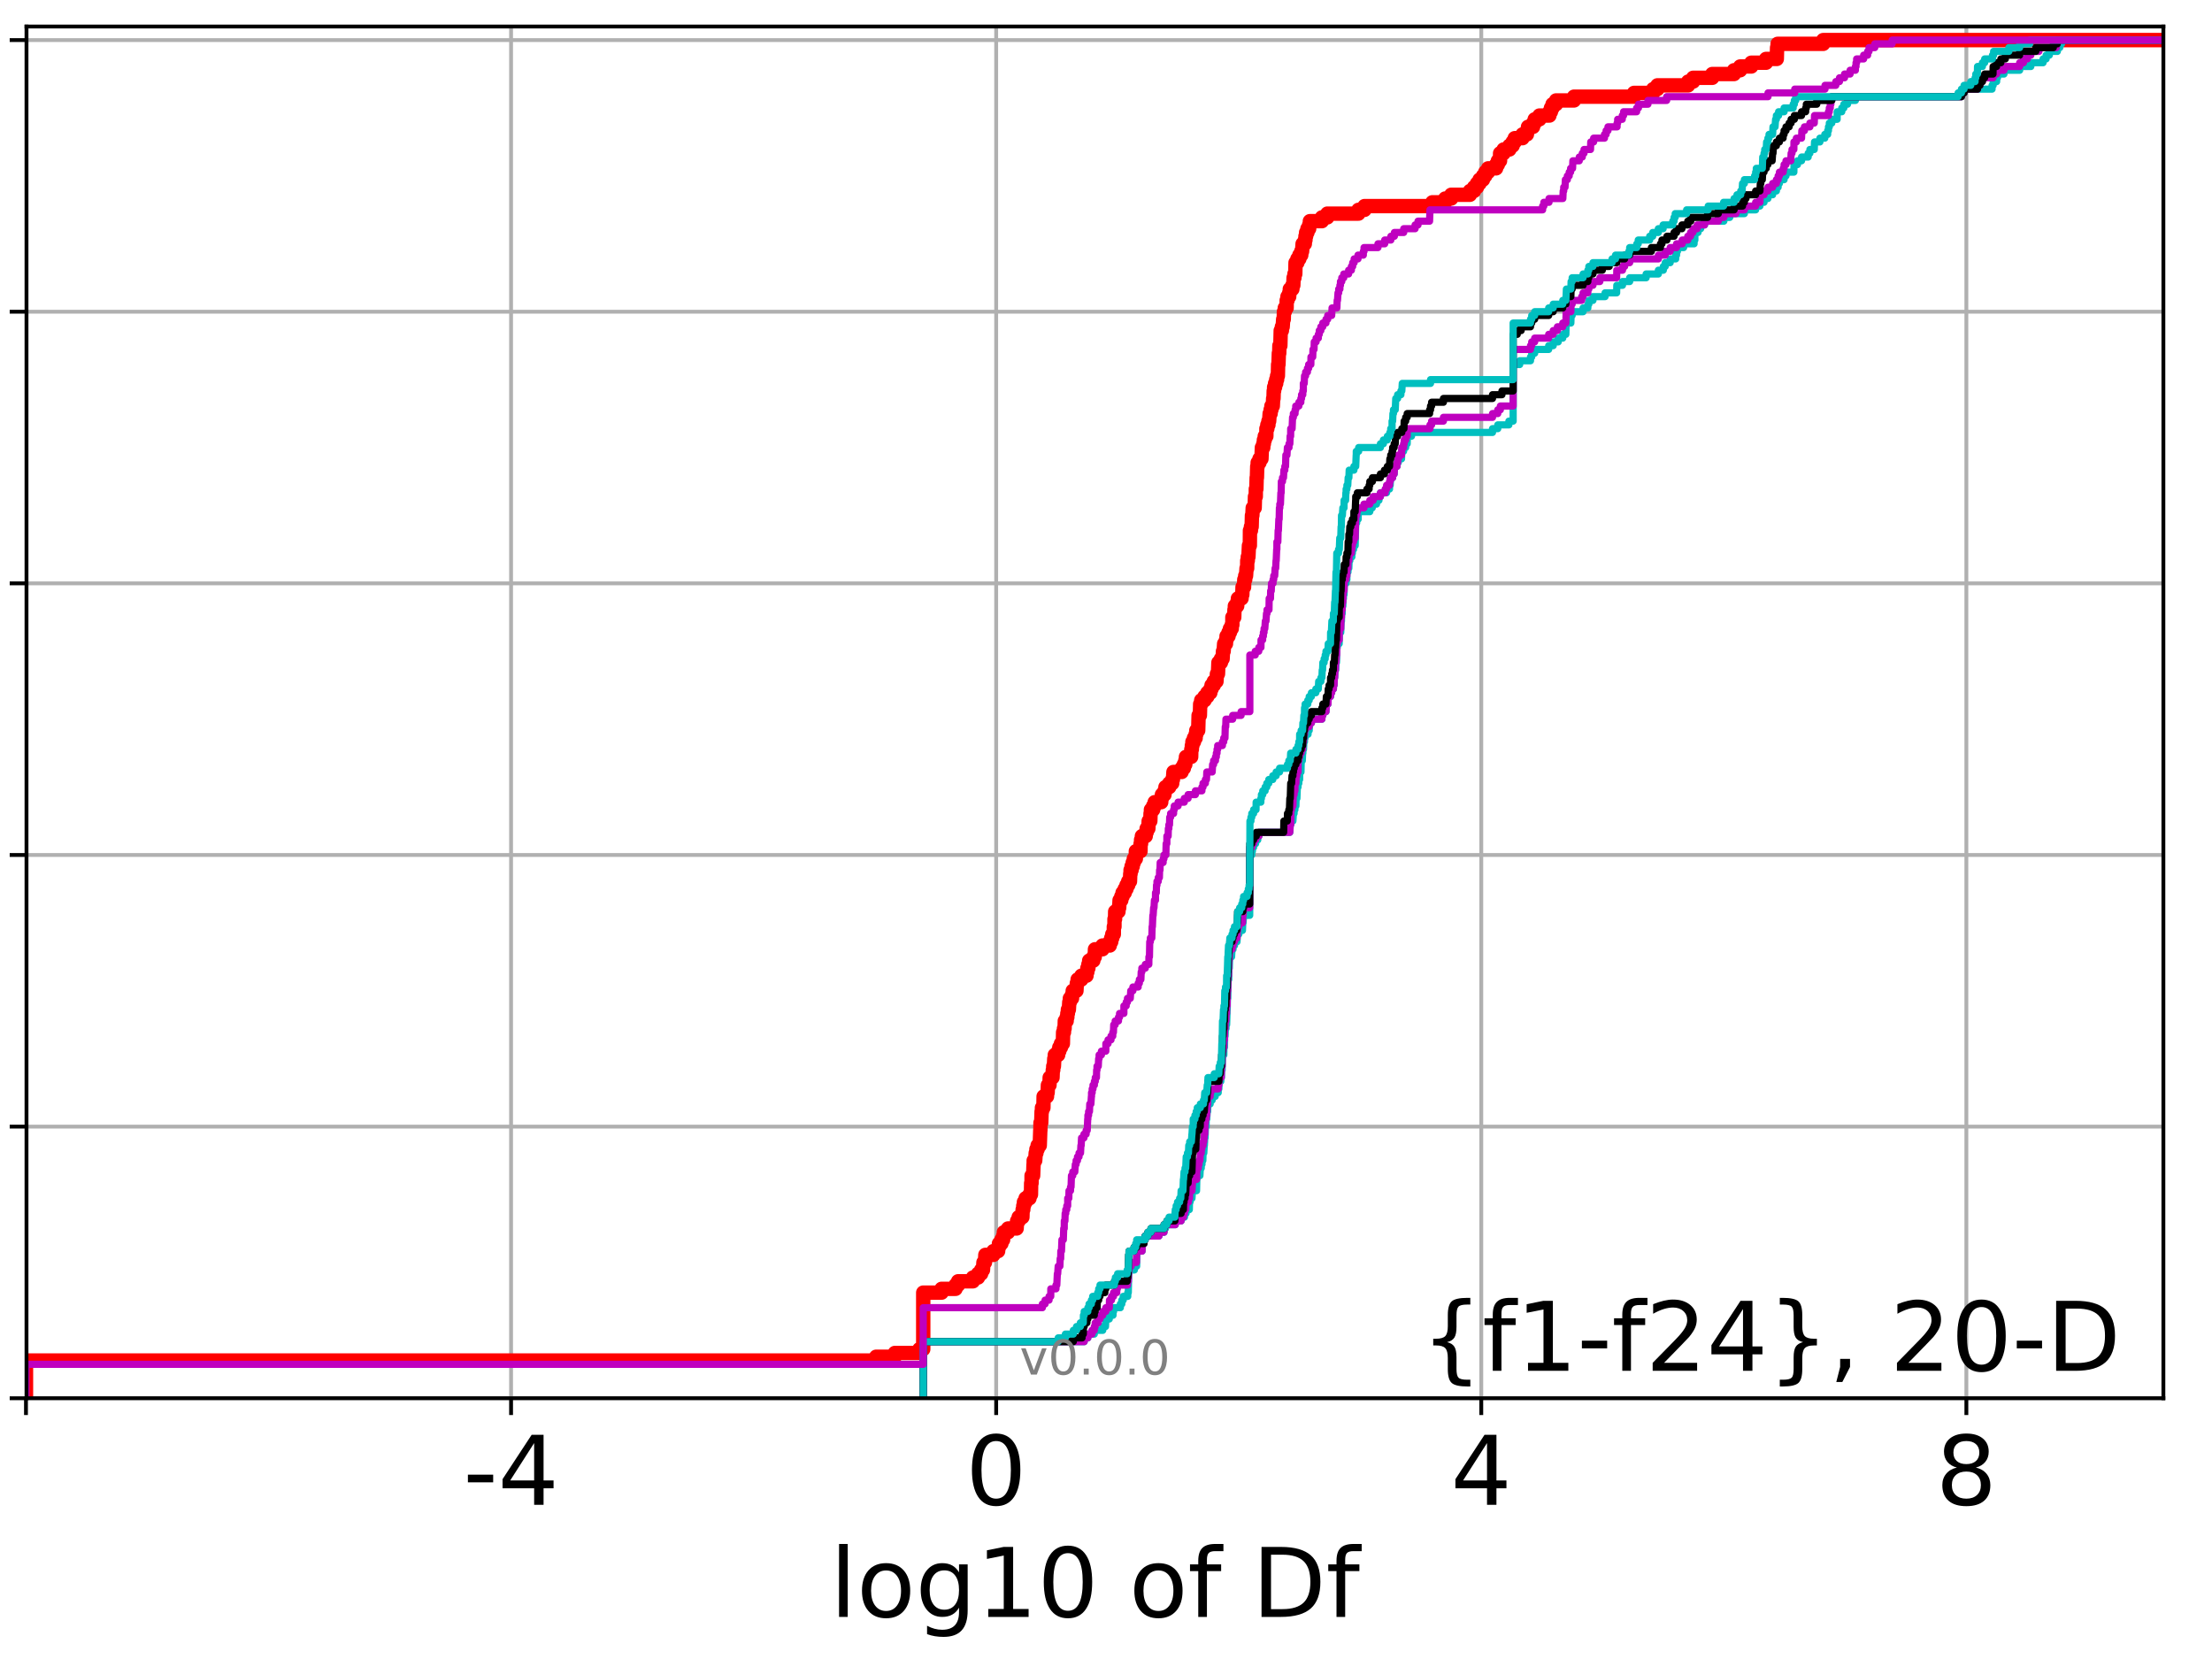 <?xml version="1.0" encoding="utf-8" standalone="no"?>
<!DOCTYPE svg PUBLIC "-//W3C//DTD SVG 1.1//EN"
  "http://www.w3.org/Graphics/SVG/1.1/DTD/svg11.dtd">
<!-- Created with matplotlib (http://matplotlib.org/) -->
<svg height="345.6pt" version="1.1" viewBox="0 0 460.8 345.6" width="460.8pt" xmlns="http://www.w3.org/2000/svg" xmlns:xlink="http://www.w3.org/1999/xlink">
 <defs>
  <style type="text/css">
*{stroke-linecap:butt;stroke-linejoin:round;}
  </style>
 </defs>
 <g id="figure_1">
  <g id="patch_1">
   <path d="M 0 345.6 
L 460.8 345.6 
L 460.8 0 
L 0 0 
z
" style="fill:#ffffff;"/>
  </g>
  <g id="axes_1">
   <g id="patch_2">
    <path d="M 5.52 291.28 
L 450.672 291.28 
L 450.672 5.52 
L 5.52 5.52 
z
" style="fill:#ffffff;"/>
   </g>
   <g id="matplotlib.axis_1">
    <g id="xtick_1">
     <g id="line2d_1">
      <path clip-path="url(#p2f4034942e)" d="M 5.411 291.28 
L 5.411 5.52 
" style="fill:none;stroke:#b0b0b0;stroke-linecap:square;stroke-width:0.8;"/>
     </g>
     <g id="line2d_2">
      <defs>
       <path d="M 0 0 
L 0 3.5 
" id="m028eda243a" style="stroke:#000000;stroke-width:0.8;"/>
      </defs>
      <g>
       <use style="stroke:#000000;stroke-width:0.8;" x="5.411" xlink:href="#m028eda243a" y="291.28"/>
      </g>
     </g>
    </g>
    <g id="xtick_2">
     <g id="line2d_3">
      <path clip-path="url(#p2f4034942e)" d="M 106.466 291.28 
L 106.466 5.52 
" style="fill:none;stroke:#b0b0b0;stroke-linecap:square;stroke-width:0.8;"/>
     </g>
     <g id="line2d_4">
      <g>
       <use style="stroke:#000000;stroke-width:0.8;" x="106.466" xlink:href="#m028eda243a" y="291.28"/>
      </g>
     </g>
     <g id="text_1">
      <!-- -4 -->
      <defs>
       <path d="M 4.891 31.391 
L 31.203 31.391 
L 31.203 23.391 
L 4.891 23.391 
z
" id="DejaVuSans-2d"/>
       <path d="M 37.797 64.312 
L 12.891 25.391 
L 37.797 25.391 
z
M 35.203 72.906 
L 47.609 72.906 
L 47.609 25.391 
L 58.016 25.391 
L 58.016 17.188 
L 47.609 17.188 
L 47.609 0 
L 37.797 0 
L 37.797 17.188 
L 4.891 17.188 
L 4.891 26.703 
z
" id="DejaVuSans-34"/>
      </defs>
      <g transform="translate(96.496 313.477)scale(0.2 -0.2)">
       <use xlink:href="#DejaVuSans-2d"/>
       <use x="36.084" xlink:href="#DejaVuSans-34"/>
      </g>
     </g>
    </g>
    <g id="xtick_3">
     <g id="line2d_5">
      <path clip-path="url(#p2f4034942e)" d="M 207.521 291.28 
L 207.521 5.52 
" style="fill:none;stroke:#b0b0b0;stroke-linecap:square;stroke-width:0.8;"/>
     </g>
     <g id="line2d_6">
      <g>
       <use style="stroke:#000000;stroke-width:0.8;" x="207.521" xlink:href="#m028eda243a" y="291.28"/>
      </g>
     </g>
     <g id="text_2">
      <!-- 0 -->
      <defs>
       <path d="M 31.781 66.406 
Q 24.172 66.406 20.328 58.906 
Q 16.5 51.422 16.5 36.375 
Q 16.5 21.391 20.328 13.891 
Q 24.172 6.391 31.781 6.391 
Q 39.453 6.391 43.281 13.891 
Q 47.125 21.391 47.125 36.375 
Q 47.125 51.422 43.281 58.906 
Q 39.453 66.406 31.781 66.406 
z
M 31.781 74.219 
Q 44.047 74.219 50.516 64.516 
Q 56.984 54.828 56.984 36.375 
Q 56.984 17.969 50.516 8.266 
Q 44.047 -1.422 31.781 -1.422 
Q 19.531 -1.422 13.062 8.266 
Q 6.594 17.969 6.594 36.375 
Q 6.594 54.828 13.062 64.516 
Q 19.531 74.219 31.781 74.219 
z
" id="DejaVuSans-30"/>
      </defs>
      <g transform="translate(201.158 313.477)scale(0.2 -0.2)">
       <use xlink:href="#DejaVuSans-30"/>
      </g>
     </g>
    </g>
    <g id="xtick_4">
     <g id="line2d_7">
      <path clip-path="url(#p2f4034942e)" d="M 308.576 291.28 
L 308.576 5.52 
" style="fill:none;stroke:#b0b0b0;stroke-linecap:square;stroke-width:0.8;"/>
     </g>
     <g id="line2d_8">
      <g>
       <use style="stroke:#000000;stroke-width:0.8;" x="308.576" xlink:href="#m028eda243a" y="291.28"/>
      </g>
     </g>
     <g id="text_3">
      <!-- 4 -->
      <g transform="translate(302.214 313.477)scale(0.2 -0.2)">
       <use xlink:href="#DejaVuSans-34"/>
      </g>
     </g>
    </g>
    <g id="xtick_5">
     <g id="line2d_9">
      <path clip-path="url(#p2f4034942e)" d="M 409.631 291.28 
L 409.631 5.52 
" style="fill:none;stroke:#b0b0b0;stroke-linecap:square;stroke-width:0.8;"/>
     </g>
     <g id="line2d_10">
      <g>
       <use style="stroke:#000000;stroke-width:0.8;" x="409.631" xlink:href="#m028eda243a" y="291.28"/>
      </g>
     </g>
     <g id="text_4">
      <!-- 8 -->
      <defs>
       <path d="M 31.781 34.625 
Q 24.75 34.625 20.719 30.859 
Q 16.703 27.094 16.703 20.516 
Q 16.703 13.922 20.719 10.156 
Q 24.75 6.391 31.781 6.391 
Q 38.812 6.391 42.859 10.172 
Q 46.922 13.969 46.922 20.516 
Q 46.922 27.094 42.891 30.859 
Q 38.875 34.625 31.781 34.625 
z
M 21.922 38.812 
Q 15.578 40.375 12.031 44.719 
Q 8.5 49.078 8.5 55.328 
Q 8.5 64.062 14.719 69.141 
Q 20.953 74.219 31.781 74.219 
Q 42.672 74.219 48.875 69.141 
Q 55.078 64.062 55.078 55.328 
Q 55.078 49.078 51.531 44.719 
Q 48 40.375 41.703 38.812 
Q 48.828 37.156 52.797 32.312 
Q 56.781 27.484 56.781 20.516 
Q 56.781 9.906 50.312 4.234 
Q 43.844 -1.422 31.781 -1.422 
Q 19.734 -1.422 13.25 4.234 
Q 6.781 9.906 6.781 20.516 
Q 6.781 27.484 10.781 32.312 
Q 14.797 37.156 21.922 38.812 
z
M 18.312 54.391 
Q 18.312 48.734 21.844 45.562 
Q 25.391 42.391 31.781 42.391 
Q 38.141 42.391 41.719 45.562 
Q 45.312 48.734 45.312 54.391 
Q 45.312 60.062 41.719 63.234 
Q 38.141 66.406 31.781 66.406 
Q 25.391 66.406 21.844 63.234 
Q 18.312 60.062 18.312 54.391 
z
" id="DejaVuSans-38"/>
      </defs>
      <g transform="translate(403.269 313.477)scale(0.2 -0.2)">
       <use xlink:href="#DejaVuSans-38"/>
      </g>
     </g>
    </g>
    <g id="text_5">
     <!-- log10 of Df -->
     <defs>
      <path d="M 9.422 75.984 
L 18.406 75.984 
L 18.406 0 
L 9.422 0 
z
" id="DejaVuSans-6c"/>
      <path d="M 30.609 48.391 
Q 23.391 48.391 19.188 42.75 
Q 14.984 37.109 14.984 27.297 
Q 14.984 17.484 19.156 11.844 
Q 23.344 6.203 30.609 6.203 
Q 37.797 6.203 41.984 11.859 
Q 46.188 17.531 46.188 27.297 
Q 46.188 37.016 41.984 42.703 
Q 37.797 48.391 30.609 48.391 
z
M 30.609 56 
Q 42.328 56 49.016 48.375 
Q 55.719 40.766 55.719 27.297 
Q 55.719 13.875 49.016 6.219 
Q 42.328 -1.422 30.609 -1.422 
Q 18.844 -1.422 12.172 6.219 
Q 5.516 13.875 5.516 27.297 
Q 5.516 40.766 12.172 48.375 
Q 18.844 56 30.609 56 
z
" id="DejaVuSans-6f"/>
      <path d="M 45.406 27.984 
Q 45.406 37.75 41.375 43.109 
Q 37.359 48.484 30.078 48.484 
Q 22.859 48.484 18.828 43.109 
Q 14.797 37.75 14.797 27.984 
Q 14.797 18.266 18.828 12.891 
Q 22.859 7.516 30.078 7.516 
Q 37.359 7.516 41.375 12.891 
Q 45.406 18.266 45.406 27.984 
z
M 54.391 6.781 
Q 54.391 -7.172 48.188 -13.984 
Q 42 -20.797 29.203 -20.797 
Q 24.469 -20.797 20.266 -20.094 
Q 16.062 -19.391 12.109 -17.922 
L 12.109 -9.188 
Q 16.062 -11.328 19.922 -12.344 
Q 23.781 -13.375 27.781 -13.375 
Q 36.625 -13.375 41.016 -8.766 
Q 45.406 -4.156 45.406 5.172 
L 45.406 9.625 
Q 42.625 4.781 38.281 2.391 
Q 33.938 0 27.875 0 
Q 17.828 0 11.672 7.656 
Q 5.516 15.328 5.516 27.984 
Q 5.516 40.672 11.672 48.328 
Q 17.828 56 27.875 56 
Q 33.938 56 38.281 53.609 
Q 42.625 51.219 45.406 46.391 
L 45.406 54.688 
L 54.391 54.688 
z
" id="DejaVuSans-67"/>
      <path d="M 12.406 8.297 
L 28.516 8.297 
L 28.516 63.922 
L 10.984 60.406 
L 10.984 69.391 
L 28.422 72.906 
L 38.281 72.906 
L 38.281 8.297 
L 54.391 8.297 
L 54.391 0 
L 12.406 0 
z
" id="DejaVuSans-31"/>
      <path id="DejaVuSans-20"/>
      <path d="M 37.109 75.984 
L 37.109 68.5 
L 28.516 68.5 
Q 23.688 68.5 21.797 66.547 
Q 19.922 64.594 19.922 59.516 
L 19.922 54.688 
L 34.719 54.688 
L 34.719 47.703 
L 19.922 47.703 
L 19.922 0 
L 10.891 0 
L 10.891 47.703 
L 2.297 47.703 
L 2.297 54.688 
L 10.891 54.688 
L 10.891 58.5 
Q 10.891 67.625 15.141 71.797 
Q 19.391 75.984 28.609 75.984 
z
" id="DejaVuSans-66"/>
      <path d="M 19.672 64.797 
L 19.672 8.109 
L 31.594 8.109 
Q 46.688 8.109 53.688 14.938 
Q 60.688 21.781 60.688 36.531 
Q 60.688 51.172 53.688 57.984 
Q 46.688 64.797 31.594 64.797 
z
M 9.812 72.906 
L 30.078 72.906 
Q 51.266 72.906 61.172 64.094 
Q 71.094 55.281 71.094 36.531 
Q 71.094 17.672 61.125 8.828 
Q 51.172 0 30.078 0 
L 9.812 0 
z
" id="DejaVuSans-44"/>
     </defs>
     <g transform="translate(172.91 336.833)scale(0.2 -0.2)">
      <use xlink:href="#DejaVuSans-6c"/>
      <use x="27.783" xlink:href="#DejaVuSans-6f"/>
      <use x="88.965" xlink:href="#DejaVuSans-67"/>
      <use x="152.441" xlink:href="#DejaVuSans-31"/>
      <use x="216.064" xlink:href="#DejaVuSans-30"/>
      <use x="279.688" xlink:href="#DejaVuSans-20"/>
      <use x="311.475" xlink:href="#DejaVuSans-6f"/>
      <use x="372.656" xlink:href="#DejaVuSans-66"/>
      <use x="407.861" xlink:href="#DejaVuSans-20"/>
      <use x="439.648" xlink:href="#DejaVuSans-44"/>
      <use x="516.65" xlink:href="#DejaVuSans-66"/>
     </g>
    </g>
   </g>
   <g id="matplotlib.axis_2">
    <g id="ytick_1">
     <g id="line2d_11">
      <path clip-path="url(#p2f4034942e)" d="M 5.52 291.28 
L 450.672 291.28 
" style="fill:none;stroke:#b0b0b0;stroke-linecap:square;stroke-width:0.8;"/>
     </g>
     <g id="line2d_12">
      <defs>
       <path d="M 0 0 
L -3.5 0 
" id="m7e348d7dcb" style="stroke:#000000;stroke-width:0.8;"/>
      </defs>
      <g>
       <use style="stroke:#000000;stroke-width:0.8;" x="5.52" xlink:href="#m7e348d7dcb" y="291.28"/>
      </g>
     </g>
    </g>
    <g id="ytick_2">
     <g id="line2d_13">
      <path clip-path="url(#p2f4034942e)" d="M 5.52 234.694 
L 450.672 234.694 
" style="fill:none;stroke:#b0b0b0;stroke-linecap:square;stroke-width:0.8;"/>
     </g>
     <g id="line2d_14">
      <g>
       <use style="stroke:#000000;stroke-width:0.8;" x="5.52" xlink:href="#m7e348d7dcb" y="234.694"/>
      </g>
     </g>
    </g>
    <g id="ytick_3">
     <g id="line2d_15">
      <path clip-path="url(#p2f4034942e)" d="M 5.52 178.108 
L 450.672 178.108 
" style="fill:none;stroke:#b0b0b0;stroke-linecap:square;stroke-width:0.8;"/>
     </g>
     <g id="line2d_16">
      <g>
       <use style="stroke:#000000;stroke-width:0.8;" x="5.52" xlink:href="#m7e348d7dcb" y="178.108"/>
      </g>
     </g>
    </g>
    <g id="ytick_4">
     <g id="line2d_17">
      <path clip-path="url(#p2f4034942e)" d="M 5.52 121.522 
L 450.672 121.522 
" style="fill:none;stroke:#b0b0b0;stroke-linecap:square;stroke-width:0.8;"/>
     </g>
     <g id="line2d_18">
      <g>
       <use style="stroke:#000000;stroke-width:0.8;" x="5.52" xlink:href="#m7e348d7dcb" y="121.522"/>
      </g>
     </g>
    </g>
    <g id="ytick_5">
     <g id="line2d_19">
      <path clip-path="url(#p2f4034942e)" d="M 5.52 64.935 
L 450.672 64.935 
" style="fill:none;stroke:#b0b0b0;stroke-linecap:square;stroke-width:0.8;"/>
     </g>
     <g id="line2d_20">
      <g>
       <use style="stroke:#000000;stroke-width:0.8;" x="5.52" xlink:href="#m7e348d7dcb" y="64.935"/>
      </g>
     </g>
    </g>
    <g id="ytick_6">
     <g id="line2d_21">
      <path clip-path="url(#p2f4034942e)" d="M 5.52 8.349 
L 450.672 8.349 
" style="fill:none;stroke:#b0b0b0;stroke-linecap:square;stroke-width:0.8;"/>
     </g>
     <g id="line2d_22">
      <g>
       <use style="stroke:#000000;stroke-width:0.8;" x="5.52" xlink:href="#m7e348d7dcb" y="8.349"/>
      </g>
     </g>
    </g>
   </g>
   <g id="line2d_23">
    <path clip-path="url(#p2f4034942e)" d="M 5.411 291.28 
L 5.411 283.421 
L 182.517 283.421 
L 182.517 282.635 
L 186.416 282.635 
L 186.416 281.849 
L 191.528 281.849 
L 191.528 281.063 
L 192.327 281.063 
L 192.327 269.274 
L 196.152 269.274 
L 196.152 268.488 
L 199.054 268.488 
L 199.054 267.702 
L 199.593 267.702 
L 199.593 266.917 
L 202.68 266.917 
L 202.68 266.131 
L 203.741 266.131 
L 203.741 265.345 
L 204.388 265.345 
L 204.388 264.559 
L 204.772 264.559 
L 204.87 262.987 
L 205.191 262.987 
L 205.268 261.415 
L 206.938 261.415 
L 206.938 260.629 
L 207.928 260.629 
L 207.928 259.843 
L 208.101 259.843 
L 208.101 259.057 
L 208.607 259.057 
L 208.607 258.271 
L 208.964 258.271 
L 208.964 257.486 
L 209.115 257.486 
L 209.115 256.7 
L 209.994 256.7 
L 209.994 255.914 
L 211.783 255.914 
L 211.883 254.342 
L 212.211 254.342 
L 212.211 253.556 
L 212.987 253.556 
L 213.035 251.984 
L 213.168 251.984 
L 213.168 251.198 
L 213.303 251.198 
L 213.303 250.412 
L 213.654 250.412 
L 213.654 249.626 
L 214.458 249.626 
L 214.458 248.84 
L 214.769 248.84 
L 214.808 246.483 
L 214.888 246.483 
L 214.896 244.911 
L 215.216 244.911 
L 215.307 242.553 
L 215.337 242.553 
L 215.337 241.767 
L 215.651 241.767 
L 215.759 240.195 
L 215.904 240.195 
L 215.904 239.409 
L 216.157 239.409 
L 216.157 238.623 
L 216.599 238.623 
L 216.709 235.48 
L 216.73 235.48 
L 216.751 233.908 
L 216.907 233.908 
L 216.983 231.55 
L 217.058 231.55 
L 217.058 230.764 
L 217.36 230.764 
L 217.404 228.407 
L 218.109 228.407 
L 218.109 227.621 
L 218.243 227.621 
L 218.299 226.049 
L 218.629 226.049 
L 218.668 224.477 
L 219.26 224.477 
L 219.32 222.905 
L 219.409 222.905 
L 219.409 222.119 
L 219.547 222.119 
L 219.625 220.547 
L 219.734 220.547 
L 219.734 219.761 
L 220.432 219.761 
L 220.432 218.975 
L 220.673 218.975 
L 220.673 218.19 
L 221.016 218.19 
L 221.016 217.404 
L 221.418 217.404 
L 221.467 215.046 
L 221.647 215.046 
L 221.647 214.26 
L 221.774 214.26 
L 221.818 212.688 
L 222.204 212.688 
L 222.204 211.902 
L 222.347 211.902 
L 222.347 211.116 
L 222.462 211.116 
L 222.462 210.33 
L 222.661 210.33 
L 222.753 208.759 
L 222.877 208.759 
L 222.877 207.973 
L 223.319 207.973 
L 223.319 207.187 
L 223.469 207.187 
L 223.469 206.401 
L 224.243 206.401 
L 224.323 204.829 
L 224.491 204.829 
L 224.491 204.043 
L 225.276 204.043 
L 225.276 203.257 
L 226.338 203.257 
L 226.338 202.471 
L 226.516 202.471 
L 226.516 201.685 
L 226.73 201.685 
L 226.73 200.899 
L 226.897 200.899 
L 226.897 200.113 
L 227.759 200.113 
L 227.759 199.328 
L 228.062 199.328 
L 228.103 197.756 
L 229.659 197.756 
L 229.659 196.97 
L 231.183 196.97 
L 231.183 196.184 
L 231.49 196.184 
L 231.49 195.398 
L 231.707 195.398 
L 231.707 194.612 
L 232.029 194.612 
L 232.032 193.04 
L 232.163 193.04 
L 232.167 191.468 
L 232.288 191.468 
L 232.311 189.897 
L 232.998 189.897 
L 232.998 189.111 
L 233.145 189.111 
L 233.227 187.539 
L 233.586 187.539 
L 233.586 186.753 
L 233.85 186.753 
L 233.85 185.967 
L 234.304 185.967 
L 234.304 185.181 
L 234.668 185.181 
L 234.668 184.395 
L 235.023 184.395 
L 235.023 183.609 
L 235.396 183.609 
L 235.451 182.037 
L 235.516 182.037 
L 235.516 181.251 
L 235.731 181.251 
L 235.731 180.465 
L 235.968 180.465 
L 235.968 179.68 
L 236.195 179.68 
L 236.195 178.894 
L 236.614 178.894 
L 236.619 177.322 
L 237.588 177.322 
L 237.607 175.75 
L 237.704 175.75 
L 237.704 174.964 
L 237.878 174.964 
L 237.878 174.178 
L 238.673 174.178 
L 238.673 173.392 
L 238.87 173.392 
L 238.87 172.606 
L 239.225 172.606 
L 239.293 171.034 
L 239.634 171.034 
L 239.681 169.463 
L 239.757 169.463 
L 239.757 168.677 
L 240.225 168.677 
L 240.225 167.891 
L 240.549 167.891 
L 240.549 167.105 
L 241.904 167.105 
L 241.904 166.319 
L 242.05 166.319 
L 242.05 165.533 
L 242.584 165.533 
L 242.584 164.747 
L 242.788 164.747 
L 242.788 163.961 
L 243.58 163.961 
L 243.58 163.175 
L 244.19 163.175 
L 244.19 162.389 
L 244.344 162.389 
L 244.451 160.818 
L 246.149 160.818 
L 246.149 160.032 
L 246.619 160.032 
L 246.619 159.246 
L 246.92 159.246 
L 246.92 158.46 
L 247.057 158.46 
L 247.057 157.674 
L 248.141 157.674 
L 248.173 156.102 
L 248.287 156.102 
L 248.287 155.316 
L 248.402 155.316 
L 248.402 154.53 
L 248.726 154.53 
L 248.726 153.744 
L 249.074 153.744 
L 249.074 152.958 
L 249.213 152.958 
L 249.213 152.172 
L 249.605 152.172 
L 249.694 149.029 
L 249.956 149.029 
L 250.02 146.671 
L 250.234 146.671 
L 250.234 145.885 
L 250.932 145.885 
L 250.932 145.099 
L 251.515 145.099 
L 251.515 144.313 
L 252.131 144.313 
L 252.131 143.527 
L 252.387 143.527 
L 252.387 142.741 
L 252.857 142.741 
L 252.857 141.955 
L 253.414 141.955 
L 253.506 140.384 
L 253.727 140.384 
L 253.819 138.026 
L 254.343 138.026 
L 254.343 137.24 
L 254.692 137.24 
L 254.772 135.668 
L 254.908 135.668 
L 255.014 134.096 
L 255.391 134.096 
L 255.391 133.31 
L 255.512 133.31 
L 255.512 132.524 
L 255.924 132.524 
L 255.924 131.739 
L 256.221 131.739 
L 256.221 130.953 
L 256.593 130.953 
L 256.593 130.167 
L 256.724 130.167 
L 256.727 128.595 
L 257.115 128.595 
L 257.16 127.023 
L 257.246 127.023 
L 257.246 126.237 
L 257.729 126.237 
L 257.729 125.451 
L 257.88 125.451 
L 257.88 124.665 
L 258.638 124.665 
L 258.638 123.879 
L 258.801 123.879 
L 258.843 122.308 
L 259.158 122.308 
L 259.207 120.736 
L 259.402 120.736 
L 259.402 119.95 
L 259.572 119.95 
L 259.675 118.378 
L 259.807 118.378 
L 259.823 116.806 
L 259.938 116.806 
L 259.938 116.02 
L 260.069 116.02 
L 260.178 113.662 
L 260.364 113.662 
L 260.387 110.519 
L 260.593 110.519 
L 260.593 109.733 
L 260.743 109.733 
L 260.804 107.375 
L 260.893 107.375 
L 260.966 105.803 
L 261.37 105.803 
L 261.435 103.445 
L 261.602 103.445 
L 261.61 101.874 
L 261.724 101.874 
L 261.786 99.516 
L 261.839 99.516 
L 261.904 97.158 
L 261.995 97.158 
L 261.995 96.372 
L 262.374 96.372 
L 262.374 95.586 
L 262.785 95.586 
L 262.875 93.229 
L 263.161 93.229 
L 263.161 92.443 
L 263.289 92.443 
L 263.289 91.657 
L 263.475 91.657 
L 263.475 90.871 
L 263.804 90.871 
L 263.816 89.299 
L 264.011 89.299 
L 264.011 88.513 
L 264.238 88.513 
L 264.238 87.727 
L 264.387 87.727 
L 264.494 86.155 
L 264.692 86.155 
L 264.692 85.369 
L 264.857 85.369 
L 264.857 84.583 
L 265.148 84.583 
L 265.22 83.012 
L 265.295 83.012 
L 265.337 81.44 
L 265.421 81.44 
L 265.421 80.654 
L 265.623 80.654 
L 265.623 79.868 
L 265.856 79.868 
L 265.856 79.082 
L 266.044 79.082 
L 266.044 78.296 
L 266.206 78.296 
L 266.254 75.938 
L 266.328 75.938 
L 266.407 73.581 
L 266.487 73.581 
L 266.521 72.009 
L 266.721 72.009 
L 266.798 68.865 
L 267.042 68.865 
L 267.042 68.079 
L 267.207 68.079 
L 267.308 66.507 
L 267.43 66.507 
L 267.465 64.935 
L 267.649 64.935 
L 267.649 64.15 
L 268.028 64.15 
L 268.039 62.578 
L 268.206 62.578 
L 268.206 61.792 
L 268.562 61.792 
L 268.562 61.006 
L 268.692 61.006 
L 268.692 60.22 
L 269.225 60.22 
L 269.225 59.434 
L 269.419 59.434 
L 269.479 57.862 
L 269.654 57.862 
L 269.654 57.076 
L 269.827 57.076 
L 269.885 54.719 
L 270.272 54.719 
L 270.272 53.933 
L 270.678 53.933 
L 270.678 53.147 
L 271.073 53.147 
L 271.073 52.361 
L 271.249 52.361 
L 271.357 50.789 
L 271.819 50.789 
L 271.819 50.003 
L 271.952 50.003 
L 271.952 49.217 
L 272.089 49.217 
L 272.089 48.431 
L 272.364 48.431 
L 272.364 47.645 
L 272.721 47.645 
L 272.721 46.859 
L 272.871 46.859 
L 272.871 46.073 
L 275.378 46.073 
L 275.378 45.287 
L 276.506 45.287 
L 276.506 44.502 
L 282.983 44.502 
L 282.983 43.716 
L 284.26 43.716 
L 284.26 42.93 
L 298.385 42.93 
L 298.385 42.144 
L 301.059 42.144 
L 301.059 41.358 
L 302.319 41.358 
L 302.319 40.572 
L 306.217 40.572 
L 306.217 39.786 
L 307.072 39.786 
L 307.072 39 
L 307.686 39 
L 307.686 38.214 
L 308.221 38.214 
L 308.221 37.428 
L 308.932 37.428 
L 308.932 36.642 
L 309.408 36.642 
L 309.408 35.856 
L 310.004 35.856 
L 310.004 35.071 
L 311.66 35.071 
L 311.66 34.285 
L 312.037 34.285 
L 312.037 33.499 
L 312.484 33.499 
L 312.499 31.927 
L 313.23 31.927 
L 313.23 31.141 
L 314.433 31.141 
L 314.433 30.355 
L 315.114 30.355 
L 315.114 29.569 
L 315.55 29.569 
L 315.55 28.783 
L 317.163 28.783 
L 317.163 27.997 
L 318.082 27.997 
L 318.082 27.211 
L 318.313 27.211 
L 318.313 26.425 
L 319.36 26.425 
L 319.36 25.64 
L 319.709 25.64 
L 319.709 24.854 
L 320.692 24.854 
L 320.692 24.068 
L 322.774 24.068 
L 322.774 23.282 
L 323.09 23.282 
L 323.09 22.496 
L 323.424 22.496 
L 323.424 21.71 
L 324.158 21.71 
L 324.158 20.924 
L 327.897 20.924 
L 327.897 20.138 
L 340.402 20.138 
L 340.402 19.352 
L 344.383 19.352 
L 344.383 18.566 
L 345.272 18.566 
L 345.272 17.78 
L 351.674 17.78 
L 351.674 16.994 
L 352.71 16.994 
L 352.71 16.208 
L 356.691 16.208 
L 356.691 15.423 
L 361.224 15.423 
L 361.224 14.637 
L 362.506 14.637 
L 362.506 13.851 
L 364.827 13.851 
L 364.827 13.065 
L 367.892 13.065 
L 367.892 12.279 
L 370.14 12.279 
L 370.199 9.921 
L 370.307 9.921 
L 370.307 9.135 
L 379.808 9.135 
L 379.808 8.349 
L 379.808 8.349 
L 450.672 8.349 
L 450.672 8.349 
" style="fill:none;stroke:#ff0000;stroke-linecap:square;stroke-width:3;"/>
   </g>
   <g id="line2d_24">
    <path clip-path="url(#p2f4034942e)" d="M 192.327 291.28 
L 192.327 279.491 
L 225.858 279.491 
L 225.858 278.705 
L 226.619 278.705 
L 226.619 277.919 
L 227.962 277.919 
L 227.962 277.133 
L 229.723 277.133 
L 229.723 276.348 
L 230.294 276.348 
L 230.366 274.776 
L 231.084 274.776 
L 231.084 273.99 
L 231.863 273.99 
L 231.863 273.204 
L 231.982 273.204 
L 231.982 272.418 
L 233.39 272.418 
L 233.39 271.632 
L 233.698 271.632 
L 233.698 270.846 
L 233.982 270.846 
L 233.982 270.06 
L 234.931 270.06 
L 234.931 269.274 
L 235.044 269.274 
L 235.128 265.345 
L 235.192 265.345 
L 235.192 264.559 
L 236.309 264.559 
L 236.309 263.773 
L 236.786 263.773 
L 236.831 260.629 
L 237.917 260.629 
L 237.958 259.057 
L 238.306 259.057 
L 238.306 258.271 
L 238.553 258.271 
L 238.553 257.486 
L 241.437 257.486 
L 241.437 256.7 
L 242.485 256.7 
L 242.485 255.914 
L 242.788 255.914 
L 242.788 255.128 
L 244.831 255.128 
L 244.831 254.342 
L 246.046 254.342 
L 246.046 253.556 
L 246.752 253.556 
L 246.752 252.77 
L 247.081 252.77 
L 247.081 251.984 
L 247.757 251.984 
L 247.794 250.412 
L 247.918 250.412 
L 247.918 249.626 
L 248.313 249.626 
L 248.408 248.054 
L 249.262 248.054 
L 249.337 244.911 
L 249.961 244.911 
L 250.052 243.339 
L 250.242 243.339 
L 250.242 242.553 
L 250.396 242.553 
L 250.396 241.767 
L 250.576 241.767 
L 250.619 240.195 
L 250.774 240.195 
L 250.868 238.623 
L 250.896 238.623 
L 250.969 237.052 
L 251.036 237.052 
L 251.109 234.694 
L 251.26 234.694 
L 251.264 233.122 
L 251.381 233.122 
L 251.489 231.55 
L 251.579 231.55 
L 251.613 229.978 
L 252.098 229.978 
L 252.098 229.192 
L 252.512 229.192 
L 252.512 228.407 
L 253.143 228.407 
L 253.143 227.621 
L 253.776 227.621 
L 253.776 226.835 
L 253.907 226.835 
L 253.976 225.263 
L 254.315 225.263 
L 254.315 224.477 
L 254.44 224.477 
L 254.481 222.905 
L 254.594 222.905 
L 254.668 219.761 
L 254.952 219.761 
L 254.965 218.19 
L 255.08 218.19 
L 255.116 215.832 
L 255.202 215.832 
L 255.258 214.26 
L 255.402 214.26 
L 255.402 213.474 
L 255.53 213.474 
L 255.631 210.33 
L 255.649 210.33 
L 255.691 207.973 
L 255.761 207.973 
L 255.841 204.043 
L 255.975 204.043 
L 255.988 201.685 
L 256.094 201.685 
L 256.148 199.328 
L 256.557 199.328 
L 256.656 197.756 
L 256.865 197.756 
L 256.865 196.97 
L 257.163 196.97 
L 257.163 196.184 
L 257.691 196.184 
L 257.765 194.612 
L 258.076 194.612 
L 258.076 193.826 
L 258.824 193.826 
L 258.898 192.254 
L 258.95 192.254 
L 259.06 190.682 
L 260.335 190.682 
L 260.364 178.108 
L 260.766 178.108 
L 260.766 177.322 
L 260.898 177.322 
L 260.898 176.536 
L 261.148 176.536 
L 261.148 175.75 
L 261.566 175.75 
L 261.566 174.964 
L 262.015 174.964 
L 262.015 174.178 
L 262.25 174.178 
L 262.25 173.392 
L 268.683 173.392 
L 268.783 171.82 
L 268.87 171.82 
L 268.87 171.034 
L 269.335 171.034 
L 269.443 169.463 
L 269.58 169.463 
L 269.58 168.677 
L 269.757 168.677 
L 269.757 167.891 
L 269.963 167.891 
L 270.005 166.319 
L 270.171 166.319 
L 270.26 163.961 
L 270.4 163.961 
L 270.4 163.175 
L 270.572 163.175 
L 270.572 162.389 
L 270.732 162.389 
L 270.747 160.818 
L 271.016 160.818 
L 271.073 158.46 
L 271.296 158.46 
L 271.359 156.888 
L 271.413 156.888 
L 271.413 156.102 
L 271.548 156.102 
L 271.616 154.53 
L 271.746 154.53 
L 271.746 153.744 
L 271.879 153.744 
L 271.879 152.958 
L 272.491 152.958 
L 272.491 152.172 
L 272.731 152.172 
L 272.804 150.601 
L 273.191 150.601 
L 273.191 149.815 
L 275.376 149.815 
L 275.376 149.029 
L 275.573 149.029 
L 275.573 148.243 
L 276.223 148.243 
L 276.305 146.671 
L 276.639 146.671 
L 276.696 145.099 
L 277.171 145.099 
L 277.171 144.313 
L 277.408 144.313 
L 277.408 143.527 
L 277.774 143.527 
L 277.774 142.741 
L 277.907 142.741 
L 277.969 141.17 
L 278.032 141.17 
L 278.102 139.598 
L 278.236 139.598 
L 278.31 138.026 
L 278.41 138.026 
L 278.499 134.882 
L 278.583 134.882 
L 278.583 134.096 
L 278.976 134.096 
L 279.008 131.739 
L 279.302 131.739 
L 279.374 129.381 
L 279.457 129.381 
L 279.462 127.809 
L 279.603 127.809 
L 279.614 126.237 
L 279.739 126.237 
L 279.77 124.665 
L 279.869 124.665 
L 279.869 123.879 
L 279.986 123.879 
L 280.05 121.522 
L 280.383 121.522 
L 280.383 120.736 
L 280.582 120.736 
L 280.583 119.164 
L 280.809 119.164 
L 280.809 118.378 
L 280.986 118.378 
L 281.054 116.806 
L 281.192 116.806 
L 281.192 116.02 
L 281.619 116.02 
L 281.619 115.234 
L 281.731 115.234 
L 281.731 114.448 
L 281.971 114.448 
L 281.971 113.662 
L 282.307 113.662 
L 282.403 109.733 
L 282.422 109.733 
L 282.422 108.947 
L 282.617 108.947 
L 282.617 108.161 
L 282.933 108.161 
L 282.944 106.589 
L 285.357 106.589 
L 285.357 105.803 
L 285.864 105.803 
L 285.864 105.017 
L 286.756 105.017 
L 286.756 104.231 
L 287.263 104.231 
L 287.263 103.445 
L 287.566 103.445 
L 287.566 102.66 
L 288.851 102.66 
L 288.851 101.874 
L 289.462 101.874 
L 289.462 101.088 
L 289.602 101.088 
L 289.673 99.516 
L 290.113 99.516 
L 290.113 98.73 
L 290.431 98.73 
L 290.505 97.158 
L 291.019 97.158 
L 291.019 96.372 
L 291.285 96.372 
L 291.285 95.586 
L 291.967 95.586 
L 292.006 94.014 
L 292.39 94.014 
L 292.39 93.229 
L 292.827 93.229 
L 292.827 92.443 
L 293.142 92.443 
L 293.181 90.871 
L 294.045 90.871 
L 294.045 90.085 
L 310.917 90.085 
L 310.917 89.299 
L 312.012 89.299 
L 312.012 88.513 
L 314.329 88.513 
L 314.329 87.727 
L 315.218 87.727 
L 315.218 75.938 
L 316.58 75.938 
L 316.58 75.152 
L 318.83 75.152 
L 318.83 74.366 
L 319.084 74.366 
L 319.084 73.581 
L 319.699 73.581 
L 319.699 72.795 
L 322.62 72.795 
L 322.62 72.009 
L 323.562 72.009 
L 323.562 71.223 
L 324.608 71.223 
L 324.608 70.437 
L 325.552 70.437 
L 325.552 69.651 
L 326.198 69.651 
L 326.26 67.293 
L 327.24 67.293 
L 327.29 65.721 
L 327.51 65.721 
L 327.51 64.935 
L 329.784 64.935 
L 329.784 64.15 
L 330.779 64.15 
L 330.779 63.364 
L 330.985 63.364 
L 330.985 62.578 
L 331.843 62.578 
L 331.843 61.792 
L 334.366 61.792 
L 334.366 61.006 
L 336.776 61.006 
L 336.807 59.434 
L 337.997 59.434 
L 337.997 58.648 
L 339.49 58.648 
L 339.49 57.862 
L 342.921 57.862 
L 342.921 57.076 
L 345.47 57.076 
L 345.47 56.29 
L 346.501 56.29 
L 346.501 55.504 
L 346.896 55.504 
L 346.896 54.719 
L 347.928 54.719 
L 347.928 53.933 
L 349.082 53.933 
L 349.082 53.147 
L 349.256 53.147 
L 349.256 52.361 
L 349.44 52.361 
L 349.44 51.575 
L 350.731 51.575 
L 350.731 50.789 
L 352.909 50.789 
L 352.909 50.003 
L 353.07 50.003 
L 353.077 48.431 
L 353.728 48.431 
L 353.728 47.645 
L 354.278 47.645 
L 354.278 46.859 
L 355.085 46.859 
L 355.085 46.073 
L 359.113 46.073 
L 359.113 45.287 
L 360.336 45.287 
L 360.336 44.502 
L 363.384 44.502 
L 363.384 43.716 
L 365.733 43.716 
L 365.733 42.93 
L 366.621 42.93 
L 366.621 42.144 
L 367.48 42.144 
L 367.48 41.358 
L 368.29 41.358 
L 368.29 40.572 
L 369.273 40.572 
L 369.273 39.786 
L 370.055 39.786 
L 370.055 39 
L 370.416 39 
L 370.416 38.214 
L 370.684 38.214 
L 370.684 37.428 
L 371.658 37.428 
L 371.658 36.642 
L 372.053 36.642 
L 372.053 35.856 
L 373.695 35.856 
L 373.725 34.285 
L 374.451 34.285 
L 374.451 33.499 
L 375.296 33.499 
L 375.296 32.713 
L 376.674 32.713 
L 376.674 31.927 
L 377.031 31.927 
L 377.031 31.141 
L 377.944 31.141 
L 377.999 29.569 
L 379.117 29.569 
L 379.117 28.783 
L 380.137 28.783 
L 380.137 27.997 
L 380.735 27.997 
L 380.735 27.211 
L 380.9 27.211 
L 380.9 26.425 
L 381.079 26.425 
L 381.079 25.64 
L 381.598 25.64 
L 381.598 24.854 
L 382.709 24.854 
L 382.719 23.282 
L 383.673 23.282 
L 383.673 22.496 
L 384.108 22.496 
L 384.108 21.71 
L 384.881 21.71 
L 384.881 20.924 
L 386.517 20.924 
L 386.517 20.138 
L 408.599 20.138 
L 408.599 19.352 
L 409.147 19.352 
L 409.147 18.566 
L 414.986 18.566 
L 414.986 17.78 
L 415.21 17.78 
L 415.21 16.994 
L 415.938 16.994 
L 415.938 16.208 
L 416.117 16.208 
L 416.117 15.423 
L 417.466 15.423 
L 417.466 14.637 
L 420.734 14.637 
L 420.734 13.851 
L 423.063 13.851 
L 423.063 13.065 
L 425.606 13.065 
L 425.606 12.279 
L 426.246 12.279 
L 426.246 11.493 
L 426.913 11.493 
L 426.913 10.707 
L 428.587 10.707 
L 428.587 9.921 
L 429.087 9.921 
L 429.087 9.135 
L 429.469 9.135 
L 429.469 8.349 
L 429.469 8.349 
L 450.672 8.349 
L 450.672 8.349 
" style="fill:none;stroke:#00bfbf;stroke-linecap:square;stroke-width:1.5;"/>
   </g>
   <g id="line2d_25">
    <path clip-path="url(#p2f4034942e)" d="M 192.327 291.28 
L 192.327 279.491 
L 225.858 279.491 
L 225.858 278.705 
L 226.619 278.705 
L 226.619 277.919 
L 227.473 277.919 
L 227.473 277.133 
L 227.962 277.133 
L 227.962 276.348 
L 228.15 276.348 
L 228.15 275.562 
L 228.776 275.562 
L 228.776 274.776 
L 229.15 274.776 
L 229.15 273.99 
L 229.723 273.99 
L 229.723 273.204 
L 230.366 273.204 
L 230.366 272.418 
L 231.084 272.418 
L 231.122 270.846 
L 231.551 270.846 
L 231.551 270.06 
L 231.961 270.06 
L 231.961 269.274 
L 232.641 269.274 
L 232.641 268.488 
L 232.771 268.488 
L 232.771 267.702 
L 234.875 267.702 
L 234.875 266.917 
L 235.044 266.917 
L 235.118 264.559 
L 235.192 264.559 
L 235.192 263.773 
L 235.638 263.773 
L 235.638 262.987 
L 236.749 262.987 
L 236.791 260.629 
L 237.917 260.629 
L 237.958 259.057 
L 238.306 259.057 
L 238.306 258.271 
L 238.553 258.271 
L 238.553 257.486 
L 241.437 257.486 
L 241.437 256.7 
L 242.485 256.7 
L 242.538 255.128 
L 244.831 255.128 
L 244.831 254.342 
L 246.046 254.342 
L 246.046 253.556 
L 246.514 253.556 
L 246.514 252.77 
L 246.752 252.77 
L 246.752 251.984 
L 247.006 251.984 
L 247.081 250.412 
L 247.574 250.412 
L 247.574 249.626 
L 247.794 249.626 
L 247.827 248.054 
L 248.313 248.054 
L 248.408 246.483 
L 248.428 246.483 
L 248.428 245.697 
L 249.272 245.697 
L 249.337 243.339 
L 249.625 243.339 
L 249.625 242.553 
L 249.775 242.553 
L 249.775 241.767 
L 249.961 241.767 
L 250.052 240.195 
L 250.242 240.195 
L 250.242 239.409 
L 250.355 239.409 
L 250.355 238.623 
L 250.619 238.623 
L 250.619 237.838 
L 250.774 237.838 
L 250.868 236.266 
L 250.969 236.266 
L 251.041 233.908 
L 251.092 233.908 
L 251.092 233.122 
L 251.264 233.122 
L 251.264 232.336 
L 251.381 232.336 
L 251.489 229.978 
L 251.579 229.978 
L 251.613 228.407 
L 252.098 228.407 
L 252.098 227.621 
L 252.228 227.621 
L 252.228 226.835 
L 253.776 226.835 
L 253.776 226.049 
L 253.907 226.049 
L 253.976 224.477 
L 254.406 224.477 
L 254.481 222.119 
L 254.594 222.119 
L 254.668 218.975 
L 254.784 218.975 
L 254.784 218.19 
L 254.952 218.19 
L 254.965 216.618 
L 255.08 216.618 
L 255.116 214.26 
L 255.201 214.26 
L 255.202 212.688 
L 255.374 212.688 
L 255.402 211.116 
L 255.516 211.116 
L 255.53 209.544 
L 255.631 209.544 
L 255.691 206.401 
L 255.761 206.401 
L 255.82 203.257 
L 255.919 203.257 
L 255.988 200.113 
L 256.043 200.113 
L 256.148 197.756 
L 256.656 197.756 
L 256.656 196.97 
L 256.865 196.97 
L 256.865 196.184 
L 257.163 196.184 
L 257.163 195.398 
L 257.691 195.398 
L 257.765 193.826 
L 257.824 193.826 
L 257.824 193.04 
L 258.076 193.04 
L 258.076 192.254 
L 258.824 192.254 
L 258.898 190.682 
L 258.95 190.682 
L 259.06 189.111 
L 260.335 189.111 
L 260.364 176.536 
L 260.766 176.536 
L 260.766 175.75 
L 261.148 175.75 
L 261.148 174.964 
L 261.566 174.964 
L 261.566 174.178 
L 262.25 174.178 
L 262.25 173.392 
L 268.683 173.392 
L 268.783 171.82 
L 268.87 171.82 
L 268.924 168.677 
L 269.062 168.677 
L 269.062 167.891 
L 269.335 167.891 
L 269.417 165.533 
L 269.58 165.533 
L 269.58 164.747 
L 269.757 164.747 
L 269.779 163.175 
L 269.963 163.175 
L 270.005 161.603 
L 270.148 161.603 
L 270.148 160.818 
L 270.4 160.818 
L 270.431 158.46 
L 270.572 158.46 
L 270.572 157.674 
L 270.732 157.674 
L 270.732 156.888 
L 271.052 156.888 
L 271.052 156.102 
L 271.359 156.102 
L 271.413 154.53 
L 271.548 154.53 
L 271.616 152.958 
L 271.746 152.958 
L 271.746 152.172 
L 271.879 152.172 
L 271.879 151.386 
L 272.731 151.386 
L 272.731 150.601 
L 273.191 150.601 
L 273.191 149.815 
L 275.376 149.815 
L 275.376 149.029 
L 275.573 149.029 
L 275.573 148.243 
L 276.223 148.243 
L 276.305 146.671 
L 276.639 146.671 
L 276.696 145.099 
L 277.171 145.099 
L 277.171 144.313 
L 277.408 144.313 
L 277.408 143.527 
L 277.774 143.527 
L 277.774 142.741 
L 277.907 142.741 
L 277.969 141.17 
L 278.032 141.17 
L 278.102 139.598 
L 278.193 139.598 
L 278.236 138.026 
L 278.31 138.026 
L 278.41 136.454 
L 278.456 136.454 
L 278.499 134.096 
L 278.583 134.096 
L 278.583 133.31 
L 278.976 133.31 
L 279.008 130.953 
L 279.302 130.953 
L 279.374 128.595 
L 279.457 128.595 
L 279.462 127.023 
L 279.603 127.023 
L 279.614 125.451 
L 279.739 125.451 
L 279.824 123.093 
L 279.986 123.093 
L 280.05 120.736 
L 280.383 120.736 
L 280.383 119.95 
L 280.582 119.95 
L 280.583 118.378 
L 280.792 118.378 
L 280.809 116.806 
L 280.986 116.806 
L 281.054 115.234 
L 281.494 115.234 
L 281.494 114.448 
L 281.619 114.448 
L 281.619 113.662 
L 281.731 113.662 
L 281.731 112.876 
L 281.971 112.876 
L 281.971 112.091 
L 282.307 112.091 
L 282.403 108.161 
L 282.422 108.161 
L 282.422 107.375 
L 282.617 107.375 
L 282.617 106.589 
L 282.76 106.589 
L 282.76 105.803 
L 284.139 105.803 
L 284.139 105.017 
L 285.357 105.017 
L 285.357 104.231 
L 286.052 104.231 
L 286.052 103.445 
L 287.566 103.445 
L 287.566 102.66 
L 288.559 102.66 
L 288.559 101.874 
L 288.851 101.874 
L 288.851 101.088 
L 289.462 101.088 
L 289.462 100.302 
L 289.602 100.302 
L 289.602 99.516 
L 290.113 99.516 
L 290.113 98.73 
L 290.431 98.73 
L 290.505 97.158 
L 291.019 97.158 
L 291.019 96.372 
L 291.149 96.372 
L 291.149 95.586 
L 291.285 95.586 
L 291.285 94.8 
L 291.967 94.8 
L 292.006 93.229 
L 292.39 93.229 
L 292.39 92.443 
L 292.516 92.443 
L 292.516 91.657 
L 292.827 91.657 
L 292.827 90.871 
L 293.142 90.871 
L 293.181 89.299 
L 297.893 89.299 
L 297.893 88.513 
L 298.227 88.513 
L 298.227 87.727 
L 300.69 87.727 
L 300.69 86.941 
L 310.917 86.941 
L 310.917 86.155 
L 312.012 86.155 
L 312.012 85.369 
L 312.55 85.369 
L 312.55 84.583 
L 315.218 84.583 
L 315.218 72.795 
L 318.83 72.795 
L 318.83 72.009 
L 319.084 72.009 
L 319.084 71.223 
L 319.699 71.223 
L 319.699 70.437 
L 322.62 70.437 
L 322.62 69.651 
L 323.562 69.651 
L 323.562 68.865 
L 324.436 68.865 
L 324.436 68.079 
L 325.552 68.079 
L 325.552 67.293 
L 326.198 67.293 
L 326.26 64.935 
L 327.24 64.935 
L 327.29 63.364 
L 327.51 63.364 
L 327.51 62.578 
L 329.496 62.578 
L 329.496 61.792 
L 329.784 61.792 
L 329.784 61.006 
L 330.779 61.006 
L 330.779 60.22 
L 330.985 60.22 
L 330.985 59.434 
L 331.843 59.434 
L 331.843 58.648 
L 333.279 58.648 
L 333.279 57.862 
L 336.776 57.862 
L 336.807 56.29 
L 337.997 56.29 
L 337.997 55.504 
L 338.444 55.504 
L 338.444 54.719 
L 339.49 54.719 
L 339.49 53.933 
L 345.47 53.933 
L 345.47 53.147 
L 346.896 53.147 
L 346.896 52.361 
L 347.928 52.361 
L 347.928 51.575 
L 349.256 51.575 
L 349.256 50.789 
L 350.437 50.789 
L 350.437 50.003 
L 351.594 50.003 
L 351.594 49.217 
L 352.17 49.217 
L 352.17 48.431 
L 352.673 48.431 
L 352.673 47.645 
L 353.539 47.645 
L 353.539 46.859 
L 355.085 46.859 
L 355.085 46.073 
L 357.967 46.073 
L 357.967 45.287 
L 359.113 45.287 
L 359.113 44.502 
L 361.627 44.502 
L 361.627 43.716 
L 363.384 43.716 
L 363.384 42.93 
L 365.733 42.93 
L 365.733 42.144 
L 366.621 42.144 
L 366.707 40.572 
L 367.48 40.572 
L 367.48 39.786 
L 368.29 39.786 
L 368.29 39 
L 369.273 39 
L 369.273 38.214 
L 370.055 38.214 
L 370.055 37.428 
L 370.416 37.428 
L 370.416 36.642 
L 370.684 36.642 
L 370.684 35.856 
L 371.475 35.856 
L 371.475 35.071 
L 371.658 35.071 
L 371.658 34.285 
L 372.053 34.285 
L 372.053 33.499 
L 373.055 33.499 
L 373.123 31.927 
L 373.307 31.927 
L 373.307 31.141 
L 373.695 31.141 
L 373.712 29.569 
L 374.213 29.569 
L 374.213 28.783 
L 375.296 28.783 
L 375.357 27.211 
L 375.896 27.211 
L 375.896 26.425 
L 377.031 26.425 
L 377.031 25.64 
L 377.944 25.64 
L 377.999 24.068 
L 380.9 24.068 
L 380.9 23.282 
L 381.079 23.282 
L 381.079 22.496 
L 381.279 22.496 
L 381.279 21.71 
L 381.411 21.71 
L 381.411 20.924 
L 381.598 20.924 
L 381.598 20.138 
L 408.599 20.138 
L 408.599 19.352 
L 409.147 19.352 
L 409.147 18.566 
L 411.955 18.566 
L 411.955 17.78 
L 412.453 17.78 
L 412.453 16.994 
L 412.972 16.994 
L 412.972 16.208 
L 415.21 16.208 
L 415.21 15.423 
L 415.938 15.423 
L 415.938 14.637 
L 417.466 14.637 
L 417.466 13.851 
L 420.734 13.851 
L 420.734 13.065 
L 421.53 13.065 
L 421.53 12.279 
L 422.332 12.279 
L 422.332 11.493 
L 423.063 11.493 
L 423.063 10.707 
L 424.748 10.707 
L 424.748 9.921 
L 428.37 9.921 
L 428.37 9.135 
L 428.587 9.135 
L 428.587 8.349 
L 428.587 8.349 
L 450.672 8.349 
L 450.672 8.349 
" style="fill:none;stroke:#bf00bf;stroke-linecap:square;stroke-width:1.5;"/>
   </g>
   <g id="line2d_26">
    <path clip-path="url(#p2f4034942e)" d="M 192.327 291.28 
L 192.327 279.491 
L 223.594 279.491 
L 223.594 278.705 
L 225.404 278.705 
L 225.404 277.919 
L 225.67 277.919 
L 225.698 276.348 
L 225.858 276.348 
L 225.858 275.562 
L 226.419 275.562 
L 226.419 274.776 
L 226.619 274.776 
L 226.619 273.99 
L 227.962 273.99 
L 227.962 273.204 
L 228.15 273.204 
L 228.15 272.418 
L 228.551 272.418 
L 228.6 270.846 
L 228.877 270.846 
L 228.877 270.06 
L 229.15 270.06 
L 229.15 269.274 
L 230.157 269.274 
L 230.157 268.488 
L 230.366 268.488 
L 230.366 267.702 
L 232.156 267.702 
L 232.156 266.917 
L 234.812 266.917 
L 234.812 266.131 
L 234.935 266.131 
L 235.044 264.559 
L 235.053 264.559 
L 235.118 261.415 
L 235.192 261.415 
L 235.192 260.629 
L 236.238 260.629 
L 236.238 259.843 
L 236.791 259.843 
L 236.791 259.057 
L 238.306 259.057 
L 238.306 258.271 
L 238.553 258.271 
L 238.553 257.486 
L 239.114 257.486 
L 239.114 256.7 
L 239.763 256.7 
L 239.763 255.914 
L 242.485 255.914 
L 242.485 255.128 
L 243.077 255.128 
L 243.077 254.342 
L 244.746 254.342 
L 244.831 252.77 
L 246.046 252.77 
L 246.046 251.984 
L 246.514 251.984 
L 246.558 250.412 
L 246.66 250.412 
L 246.66 249.626 
L 246.861 249.626 
L 246.861 248.84 
L 247.006 248.84 
L 247.108 246.483 
L 247.5 246.483 
L 247.574 244.911 
L 247.831 244.911 
L 247.831 244.125 
L 248.297 244.125 
L 248.405 240.981 
L 248.408 240.981 
L 248.408 240.195 
L 248.562 240.195 
L 248.562 239.409 
L 249.099 239.409 
L 249.189 237.052 
L 249.272 237.052 
L 249.337 235.48 
L 249.766 235.48 
L 249.766 234.694 
L 250.029 234.694 
L 250.052 233.122 
L 250.37 233.122 
L 250.37 232.336 
L 250.619 232.336 
L 250.619 231.55 
L 250.868 231.55 
L 250.969 229.978 
L 251.036 229.978 
L 251.036 229.192 
L 251.381 229.192 
L 251.489 227.621 
L 251.579 227.621 
L 251.642 225.263 
L 253.907 225.263 
L 253.976 223.691 
L 254.192 223.691 
L 254.209 222.119 
L 254.44 222.119 
L 254.493 219.761 
L 254.594 219.761 
L 254.668 215.832 
L 254.784 215.832 
L 254.876 214.26 
L 254.963 214.26 
L 254.965 212.688 
L 255.08 212.688 
L 255.118 210.33 
L 255.251 210.33 
L 255.251 209.544 
L 255.377 209.544 
L 255.402 207.973 
L 255.505 207.973 
L 255.53 205.615 
L 255.657 205.615 
L 255.761 202.471 
L 255.812 202.471 
L 255.919 198.542 
L 255.981 198.542 
L 256.084 196.97 
L 256.199 196.97 
L 256.199 196.184 
L 256.656 196.184 
L 256.656 195.398 
L 256.865 195.398 
L 256.865 194.612 
L 257.163 194.612 
L 257.163 193.826 
L 257.647 193.826 
L 257.691 192.254 
L 257.765 192.254 
L 257.824 189.897 
L 258.898 189.897 
L 258.898 189.111 
L 259.06 189.111 
L 259.06 188.325 
L 260.335 188.325 
L 260.364 175.75 
L 260.766 175.75 
L 260.766 174.964 
L 261.148 174.964 
L 261.148 174.178 
L 261.708 174.178 
L 261.708 173.392 
L 267.405 173.392 
L 267.455 171.034 
L 268.167 171.034 
L 268.206 169.463 
L 268.486 169.463 
L 268.486 168.677 
L 268.609 168.677 
L 268.694 166.319 
L 268.783 166.319 
L 268.878 163.175 
L 269.062 163.175 
L 269.152 161.603 
L 269.335 161.603 
L 269.335 160.818 
L 269.452 160.818 
L 269.452 160.032 
L 269.621 160.032 
L 269.621 159.246 
L 269.963 159.246 
L 269.963 158.46 
L 270.4 158.46 
L 270.4 157.674 
L 270.572 157.674 
L 270.572 156.888 
L 270.732 156.888 
L 270.732 156.102 
L 271.052 156.102 
L 271.052 155.316 
L 271.359 155.316 
L 271.413 153.744 
L 271.548 153.744 
L 271.616 152.172 
L 271.746 152.172 
L 271.746 151.386 
L 271.879 151.386 
L 271.879 150.601 
L 272.436 150.601 
L 272.436 149.815 
L 272.731 149.815 
L 272.731 149.029 
L 273.191 149.029 
L 273.191 148.243 
L 275.376 148.243 
L 275.376 147.457 
L 275.573 147.457 
L 275.573 146.671 
L 276.223 146.671 
L 276.305 145.099 
L 276.639 145.099 
L 276.696 143.527 
L 276.871 143.527 
L 276.871 142.741 
L 277.171 142.741 
L 277.182 141.17 
L 277.408 141.17 
L 277.408 140.384 
L 277.57 140.384 
L 277.57 139.598 
L 277.757 139.598 
L 277.774 138.026 
L 277.969 138.026 
L 278.032 136.454 
L 278.102 136.454 
L 278.193 134.882 
L 278.236 134.882 
L 278.31 133.31 
L 278.402 133.31 
L 278.499 129.381 
L 278.583 129.381 
L 278.583 128.595 
L 278.976 128.595 
L 279.008 126.237 
L 279.239 126.237 
L 279.302 123.093 
L 279.374 123.093 
L 279.462 120.736 
L 279.614 120.736 
L 279.614 119.95 
L 279.739 119.95 
L 279.739 119.164 
L 279.986 119.164 
L 280.04 117.592 
L 280.383 117.592 
L 280.423 116.02 
L 280.583 116.02 
L 280.583 115.234 
L 280.792 115.234 
L 280.845 112.876 
L 280.986 112.876 
L 280.997 111.305 
L 281.125 111.305 
L 281.187 109.733 
L 281.388 109.733 
L 281.388 108.947 
L 281.731 108.947 
L 281.731 108.161 
L 282.034 108.161 
L 282.042 106.589 
L 282.307 106.589 
L 282.403 104.231 
L 282.422 104.231 
L 282.422 103.445 
L 282.76 103.445 
L 282.76 102.66 
L 284.761 102.66 
L 284.761 101.874 
L 285.213 101.874 
L 285.213 101.088 
L 285.357 101.088 
L 285.357 100.302 
L 285.903 100.302 
L 285.903 99.516 
L 287.566 99.516 
L 287.566 98.73 
L 288.399 98.73 
L 288.399 97.944 
L 289.011 97.944 
L 289.011 97.158 
L 289.462 97.158 
L 289.534 95.586 
L 289.712 95.586 
L 289.712 94.8 
L 289.993 94.8 
L 289.993 94.014 
L 290.113 94.014 
L 290.113 93.229 
L 290.431 93.229 
L 290.431 92.443 
L 290.653 92.443 
L 290.732 90.871 
L 291.149 90.871 
L 291.149 90.085 
L 292.026 90.085 
L 292.026 89.299 
L 292.468 89.299 
L 292.516 87.727 
L 292.827 87.727 
L 292.827 86.941 
L 293.142 86.941 
L 293.142 86.155 
L 297.812 86.155 
L 297.812 85.369 
L 298.006 85.369 
L 298.006 84.583 
L 298.227 84.583 
L 298.227 83.797 
L 300.69 83.797 
L 300.69 83.012 
L 310.917 83.012 
L 310.917 82.226 
L 312.883 82.226 
L 312.883 81.44 
L 315.218 81.44 
L 315.218 69.651 
L 316.072 69.651 
L 316.072 68.865 
L 316.884 68.865 
L 316.884 68.079 
L 318.83 68.079 
L 318.83 67.293 
L 319.084 67.293 
L 319.084 66.507 
L 319.699 66.507 
L 319.699 65.721 
L 322.62 65.721 
L 322.62 64.935 
L 323.562 64.935 
L 323.562 64.15 
L 325.552 64.15 
L 325.552 63.364 
L 326.203 63.364 
L 326.26 61.792 
L 327.24 61.792 
L 327.29 60.22 
L 327.51 60.22 
L 327.51 59.434 
L 329.784 59.434 
L 329.784 58.648 
L 330.779 58.648 
L 330.779 57.862 
L 330.985 57.862 
L 330.985 57.076 
L 331.843 57.076 
L 331.843 56.29 
L 333.795 56.29 
L 333.795 55.504 
L 335.226 55.504 
L 335.226 54.719 
L 336.807 54.719 
L 336.807 53.933 
L 338.444 53.933 
L 338.444 53.147 
L 339.49 53.147 
L 339.49 52.361 
L 344.015 52.361 
L 344.015 51.575 
L 345.903 51.575 
L 345.903 50.789 
L 346.216 50.789 
L 346.216 50.003 
L 347.255 50.003 
L 347.255 49.217 
L 348.739 49.217 
L 348.739 48.431 
L 349.256 48.431 
L 349.256 47.645 
L 350.375 47.645 
L 350.375 46.859 
L 351.594 46.859 
L 351.594 46.073 
L 352.215 46.073 
L 352.215 45.287 
L 355.726 45.287 
L 355.726 44.502 
L 357.967 44.502 
L 357.967 43.716 
L 361.243 43.716 
L 361.243 42.93 
L 363.001 42.93 
L 363.001 42.144 
L 363.384 42.144 
L 363.384 41.358 
L 363.72 41.358 
L 363.72 40.572 
L 365.733 40.572 
L 365.733 39.786 
L 366.621 39.786 
L 366.707 38.214 
L 366.815 38.214 
L 366.815 37.428 
L 367.123 37.428 
L 367.211 35.856 
L 367.48 35.856 
L 367.48 35.071 
L 367.933 35.071 
L 367.933 34.285 
L 368.29 34.285 
L 368.29 33.499 
L 369.165 33.499 
L 369.273 31.927 
L 369.347 31.927 
L 369.436 30.355 
L 370.055 30.355 
L 370.055 29.569 
L 370.684 29.569 
L 370.684 28.783 
L 371.453 28.783 
L 371.453 27.997 
L 371.658 27.997 
L 371.658 27.211 
L 372.053 27.211 
L 372.053 26.425 
L 372.707 26.425 
L 372.707 25.64 
L 373.123 25.64 
L 373.123 24.854 
L 373.797 24.854 
L 373.797 24.068 
L 375.296 24.068 
L 375.296 23.282 
L 376.151 23.282 
L 376.151 22.496 
L 376.294 22.496 
L 376.294 21.71 
L 378.465 21.71 
L 378.465 20.924 
L 381.598 20.924 
L 381.598 20.138 
L 408.599 20.138 
L 408.599 19.352 
L 409.147 19.352 
L 409.147 18.566 
L 411.955 18.566 
L 411.955 17.78 
L 412.453 17.78 
L 412.453 16.994 
L 412.972 16.994 
L 412.972 16.208 
L 413.444 16.208 
L 413.444 15.423 
L 415.179 15.423 
L 415.21 13.851 
L 415.938 13.851 
L 415.938 13.065 
L 416.813 13.065 
L 416.813 12.279 
L 417.747 12.279 
L 417.747 11.493 
L 420.734 11.493 
L 420.734 10.707 
L 424.088 10.707 
L 424.088 9.921 
L 427.741 9.921 
L 427.741 9.135 
L 428.566 9.135 
L 428.566 8.349 
L 428.566 8.349 
L 450.672 8.349 
L 450.672 8.349 
" style="fill:none;stroke:#000000;stroke-linecap:square;stroke-width:1.5;"/>
   </g>
   <g id="line2d_27">
    <path clip-path="url(#p2f4034942e)" d="M 192.327 291.28 
L 192.327 279.491 
L 220.439 279.491 
L 220.439 278.705 
L 221.937 278.705 
L 221.937 277.919 
L 223.594 277.919 
L 223.594 277.133 
L 224.256 277.133 
L 224.256 276.348 
L 225.056 276.348 
L 225.056 275.562 
L 225.67 275.562 
L 225.698 273.99 
L 225.858 273.99 
L 225.858 273.204 
L 226.619 273.204 
L 226.619 272.418 
L 226.872 272.418 
L 226.872 271.632 
L 227.355 271.632 
L 227.355 270.846 
L 227.624 270.846 
L 227.624 270.06 
L 228.669 270.06 
L 228.669 269.274 
L 228.877 269.274 
L 228.877 268.488 
L 229.15 268.488 
L 229.15 267.702 
L 232.156 267.702 
L 232.156 266.917 
L 232.35 266.917 
L 232.35 266.131 
L 232.822 266.131 
L 232.822 265.345 
L 234.812 265.345 
L 234.812 264.559 
L 235.044 264.559 
L 235.118 261.415 
L 235.192 261.415 
L 235.192 260.629 
L 236.238 260.629 
L 236.238 259.843 
L 236.588 259.843 
L 236.588 259.057 
L 236.791 259.057 
L 236.791 258.271 
L 238.553 258.271 
L 238.553 257.486 
L 239.114 257.486 
L 239.114 256.7 
L 239.763 256.7 
L 239.763 255.914 
L 242.485 255.914 
L 242.485 255.128 
L 243.077 255.128 
L 243.077 254.342 
L 243.53 254.342 
L 243.53 253.556 
L 244.746 253.556 
L 244.831 251.984 
L 245.016 251.984 
L 245.016 251.198 
L 245.295 251.198 
L 245.295 250.412 
L 245.736 250.412 
L 245.736 249.626 
L 245.977 249.626 
L 246.046 248.054 
L 246.429 248.054 
L 246.518 245.697 
L 246.558 245.697 
L 246.66 244.125 
L 246.861 244.125 
L 246.861 243.339 
L 247.006 243.339 
L 247.108 240.981 
L 247.371 240.981 
L 247.371 240.195 
L 247.574 240.195 
L 247.64 238.623 
L 247.831 238.623 
L 247.831 237.838 
L 248.187 237.838 
L 248.297 236.266 
L 248.313 236.266 
L 248.408 234.694 
L 248.562 234.694 
L 248.567 233.122 
L 248.928 233.122 
L 248.928 232.336 
L 249.189 232.336 
L 249.189 231.55 
L 249.415 231.55 
L 249.415 230.764 
L 250.052 230.764 
L 250.052 229.978 
L 250.707 229.978 
L 250.707 229.192 
L 250.868 229.192 
L 250.969 227.621 
L 251.381 227.621 
L 251.489 226.049 
L 251.579 226.049 
L 251.642 224.477 
L 252.952 224.477 
L 252.952 223.691 
L 253.907 223.691 
L 253.976 222.119 
L 254.209 222.119 
L 254.209 221.333 
L 254.433 221.333 
L 254.528 217.404 
L 254.594 217.404 
L 254.668 212.688 
L 254.784 212.688 
L 254.876 210.33 
L 254.965 210.33 
L 254.965 209.544 
L 255.08 209.544 
L 255.146 206.401 
L 255.295 206.401 
L 255.295 205.615 
L 255.505 205.615 
L 255.53 203.257 
L 255.657 203.257 
L 255.768 199.328 
L 255.82 199.328 
L 255.919 196.97 
L 256.112 196.97 
L 256.199 195.398 
L 256.656 195.398 
L 256.656 194.612 
L 256.865 194.612 
L 256.865 193.826 
L 257.163 193.826 
L 257.163 193.04 
L 257.691 193.04 
L 257.765 190.682 
L 257.824 190.682 
L 257.824 189.897 
L 258.24 189.897 
L 258.24 189.111 
L 258.678 189.111 
L 258.678 188.325 
L 258.898 188.325 
L 258.898 187.539 
L 259.06 187.539 
L 259.06 186.753 
L 259.789 186.753 
L 259.789 185.967 
L 260.048 185.967 
L 260.048 185.181 
L 260.213 185.181 
L 260.213 184.395 
L 260.335 184.395 
L 260.387 171.034 
L 260.594 171.034 
L 260.594 170.249 
L 260.766 170.249 
L 260.766 169.463 
L 261.148 169.463 
L 261.148 168.677 
L 261.655 168.677 
L 261.677 167.105 
L 262.658 167.105 
L 262.658 166.319 
L 262.775 166.319 
L 262.775 165.533 
L 263.056 165.533 
L 263.056 164.747 
L 263.545 164.747 
L 263.545 163.961 
L 263.899 163.961 
L 263.899 163.175 
L 264.311 163.175 
L 264.311 162.389 
L 265.145 162.389 
L 265.145 161.603 
L 265.843 161.603 
L 265.843 160.818 
L 266.56 160.818 
L 266.56 160.032 
L 268.206 160.032 
L 268.206 159.246 
L 268.488 159.246 
L 268.488 158.46 
L 268.783 158.46 
L 268.87 156.888 
L 269.963 156.888 
L 269.963 156.102 
L 270.4 156.102 
L 270.4 155.316 
L 270.572 155.316 
L 270.572 154.53 
L 270.732 154.53 
L 270.74 152.958 
L 271.052 152.958 
L 271.052 152.172 
L 271.359 152.172 
L 271.413 150.601 
L 271.548 150.601 
L 271.616 149.029 
L 271.746 149.029 
L 271.759 147.457 
L 271.879 147.457 
L 271.879 146.671 
L 272.436 146.671 
L 272.436 145.885 
L 272.731 145.885 
L 272.731 145.099 
L 273.191 145.099 
L 273.191 144.313 
L 274.111 144.313 
L 274.111 143.527 
L 274.628 143.527 
L 274.704 141.955 
L 275.172 141.955 
L 275.172 141.17 
L 275.376 141.17 
L 275.444 139.598 
L 275.516 139.598 
L 275.573 138.026 
L 275.84 138.026 
L 275.84 137.24 
L 276.063 137.24 
L 276.063 136.454 
L 276.223 136.454 
L 276.223 135.668 
L 276.639 135.668 
L 276.696 134.096 
L 277.171 134.096 
L 277.188 131.739 
L 277.35 131.739 
L 277.458 129.381 
L 277.757 129.381 
L 277.774 127.809 
L 277.954 127.809 
L 278.032 125.451 
L 278.102 125.451 
L 278.193 123.093 
L 278.23 123.093 
L 278.31 119.164 
L 278.402 119.164 
L 278.475 115.234 
L 278.841 115.234 
L 278.841 114.448 
L 279.002 114.448 
L 279.093 112.091 
L 279.302 112.091 
L 279.374 109.733 
L 279.431 109.733 
L 279.462 107.375 
L 279.639 107.375 
L 279.739 105.803 
L 279.986 105.803 
L 280.002 104.231 
L 280.311 104.231 
L 280.368 102.66 
L 280.423 102.66 
L 280.423 101.874 
L 280.583 101.874 
L 280.583 101.088 
L 280.766 101.088 
L 280.845 99.516 
L 280.997 99.516 
L 281.058 97.944 
L 282.042 97.944 
L 282.042 97.158 
L 282.422 97.158 
L 282.518 94.8 
L 282.537 94.8 
L 282.537 94.014 
L 283.035 94.014 
L 283.035 93.229 
L 287.566 93.229 
L 287.566 92.443 
L 288.187 92.443 
L 288.187 91.657 
L 289.011 91.657 
L 289.011 90.871 
L 289.534 90.871 
L 289.534 90.085 
L 289.712 90.085 
L 289.712 89.299 
L 289.993 89.299 
L 289.993 87.727 
L 290.113 87.727 
L 290.174 86.155 
L 290.284 86.155 
L 290.284 85.369 
L 290.653 85.369 
L 290.761 83.012 
L 291.149 83.012 
L 291.149 82.226 
L 291.834 82.226 
L 291.834 81.44 
L 292.026 81.44 
L 292.118 79.868 
L 298.006 79.868 
L 298.006 79.082 
L 315.218 79.082 
L 315.218 67.293 
L 318.83 67.293 
L 318.83 66.507 
L 319.084 66.507 
L 319.084 65.721 
L 319.699 65.721 
L 319.699 64.935 
L 322.62 64.935 
L 322.62 64.15 
L 323.562 64.15 
L 323.562 63.364 
L 325.552 63.364 
L 325.552 62.578 
L 326.203 62.578 
L 326.308 60.22 
L 327.24 60.22 
L 327.29 58.648 
L 327.51 58.648 
L 327.51 57.862 
L 329.784 57.862 
L 329.784 57.076 
L 330.779 57.076 
L 330.779 56.29 
L 330.985 56.29 
L 330.985 55.504 
L 331.843 55.504 
L 331.843 54.719 
L 335.823 54.719 
L 335.823 53.933 
L 336.544 53.933 
L 336.544 53.147 
L 339.311 53.147 
L 339.311 52.361 
L 339.49 52.361 
L 339.49 51.575 
L 340.978 51.575 
L 340.978 50.789 
L 341.274 50.789 
L 341.274 50.003 
L 343.66 50.003 
L 343.66 49.217 
L 344.291 49.217 
L 344.291 48.431 
L 345.457 48.431 
L 345.457 47.645 
L 346.457 47.645 
L 346.457 46.859 
L 348.464 46.859 
L 348.464 46.073 
L 348.739 46.073 
L 348.739 45.287 
L 348.974 45.287 
L 348.974 44.502 
L 351.356 44.502 
L 351.356 43.716 
L 355.849 43.716 
L 355.849 42.93 
L 359.054 42.93 
L 359.054 42.144 
L 361.243 42.144 
L 361.243 41.358 
L 361.844 41.358 
L 361.844 40.572 
L 362.623 40.572 
L 362.623 39.786 
L 362.912 39.786 
L 363.001 38.214 
L 363.384 38.214 
L 363.384 37.428 
L 365.506 37.428 
L 365.506 36.642 
L 365.733 36.642 
L 365.733 35.856 
L 365.87 35.856 
L 365.87 35.071 
L 367.123 35.071 
L 367.211 32.713 
L 367.48 32.713 
L 367.48 31.927 
L 367.625 31.927 
L 367.625 31.141 
L 367.933 31.141 
L 368.016 29.569 
L 368.29 29.569 
L 368.29 28.783 
L 368.52 28.783 
L 368.52 27.997 
L 369.273 27.997 
L 369.347 26.425 
L 369.777 26.425 
L 369.888 24.854 
L 370.055 24.854 
L 370.055 24.068 
L 370.511 24.068 
L 370.511 23.282 
L 371.658 23.282 
L 371.658 22.496 
L 373.547 22.496 
L 373.547 21.71 
L 373.797 21.71 
L 373.797 20.924 
L 374.081 20.924 
L 374.081 20.138 
L 407.912 20.138 
L 407.912 19.352 
L 408.599 19.352 
L 408.599 18.566 
L 409.147 18.566 
L 409.147 17.78 
L 410.549 17.78 
L 410.549 16.994 
L 411.445 16.994 
L 411.445 16.208 
L 411.595 16.208 
L 411.595 15.423 
L 411.923 15.423 
L 411.955 13.851 
L 412.972 13.851 
L 412.972 13.065 
L 413.444 13.065 
L 413.444 12.279 
L 415.067 12.279 
L 415.067 11.493 
L 415.305 11.493 
L 415.305 10.707 
L 418.488 10.707 
L 418.488 9.921 
L 420.734 9.921 
L 420.734 9.135 
L 422.832 9.135 
L 422.832 8.349 
L 422.832 8.349 
L 450.672 8.349 
L 450.672 8.349 
" style="fill:none;stroke:#00bfbf;stroke-linecap:square;stroke-width:1.5;"/>
   </g>
   <g id="line2d_28">
    <path clip-path="url(#p2f4034942e)" d="M 5.411 291.28 
L 5.411 284.207 
L 192.327 284.207 
L 192.327 272.418 
L 217.147 272.418 
L 217.147 271.632 
L 217.71 271.632 
L 217.71 270.846 
L 218.535 270.846 
L 218.535 270.06 
L 218.891 270.06 
L 218.902 268.488 
L 219.979 268.488 
L 219.979 267.702 
L 220.153 267.702 
L 220.263 265.345 
L 220.335 265.345 
L 220.439 263.773 
L 220.796 263.773 
L 220.852 262.201 
L 220.957 262.201 
L 220.986 260.629 
L 221.128 260.629 
L 221.219 258.271 
L 221.509 258.271 
L 221.592 255.914 
L 221.699 255.914 
L 221.711 254.342 
L 221.844 254.342 
L 221.892 252.77 
L 222.016 252.77 
L 222.016 251.984 
L 222.228 251.984 
L 222.228 251.198 
L 222.418 251.198 
L 222.42 249.626 
L 222.653 249.626 
L 222.693 248.054 
L 223.007 248.054 
L 223.007 247.269 
L 223.12 247.269 
L 223.203 244.911 
L 223.473 244.911 
L 223.473 244.125 
L 223.902 244.125 
L 224.009 242.553 
L 224.172 242.553 
L 224.172 241.767 
L 224.457 241.767 
L 224.457 240.981 
L 224.78 240.981 
L 224.78 240.195 
L 225.092 240.195 
L 225.172 238.623 
L 225.231 238.623 
L 225.304 237.052 
L 225.805 237.052 
L 225.805 236.266 
L 226.26 236.266 
L 226.26 235.48 
L 226.488 235.48 
L 226.59 233.122 
L 226.628 233.122 
L 226.628 232.336 
L 226.775 232.336 
L 226.775 231.55 
L 226.957 231.55 
L 227.017 229.978 
L 227.253 229.978 
L 227.356 228.407 
L 227.384 228.407 
L 227.384 227.621 
L 227.522 227.621 
L 227.522 226.835 
L 227.691 226.835 
L 227.691 226.049 
L 227.979 226.049 
L 227.979 225.263 
L 228.167 225.263 
L 228.167 224.477 
L 228.409 224.477 
L 228.449 222.905 
L 228.527 222.905 
L 228.527 222.119 
L 228.791 222.119 
L 228.867 220.547 
L 228.963 220.547 
L 228.963 219.761 
L 229.445 219.761 
L 229.445 218.975 
L 230.364 218.975 
L 230.37 217.404 
L 230.824 217.404 
L 230.824 216.618 
L 231.442 216.618 
L 231.442 215.832 
L 231.811 215.832 
L 231.811 215.046 
L 231.947 215.046 
L 232.006 213.474 
L 232.312 213.474 
L 232.312 212.688 
L 233 212.688 
L 233 211.902 
L 233.22 211.902 
L 233.22 211.116 
L 234.127 211.116 
L 234.128 209.544 
L 234.607 209.544 
L 234.607 208.759 
L 234.869 208.759 
L 234.869 207.973 
L 235.46 207.973 
L 235.554 206.401 
L 236.001 206.401 
L 236.001 205.615 
L 237.101 205.615 
L 237.101 204.829 
L 237.348 204.829 
L 237.348 204.043 
L 237.667 204.043 
L 237.732 202.471 
L 237.864 202.471 
L 237.864 201.685 
L 238.593 201.685 
L 238.593 200.899 
L 239.322 200.899 
L 239.34 199.328 
L 239.451 199.328 
L 239.512 196.184 
L 239.64 196.184 
L 239.64 195.398 
L 239.944 195.398 
L 240.009 193.04 
L 240.064 193.04 
L 240.16 190.682 
L 240.221 190.682 
L 240.321 189.111 
L 240.398 189.111 
L 240.489 187.539 
L 240.706 187.539 
L 240.712 185.967 
L 240.879 185.967 
L 240.922 184.395 
L 241.016 184.395 
L 241.016 183.609 
L 241.282 183.609 
L 241.282 182.823 
L 241.524 182.823 
L 241.566 181.251 
L 241.65 181.251 
L 241.689 179.68 
L 242.304 179.68 
L 242.304 178.894 
L 242.474 178.894 
L 242.474 178.108 
L 242.87 178.108 
L 242.929 175.75 
L 243.076 175.75 
L 243.083 174.178 
L 243.347 174.178 
L 243.386 172.606 
L 243.493 172.606 
L 243.493 171.82 
L 243.626 171.82 
L 243.674 170.249 
L 243.856 170.249 
L 243.856 169.463 
L 244.481 169.463 
L 244.481 168.677 
L 244.622 168.677 
L 244.622 167.891 
L 245.416 167.891 
L 245.416 167.105 
L 246.707 167.105 
L 246.707 166.319 
L 247.501 166.319 
L 247.501 165.533 
L 249.023 165.533 
L 249.023 164.747 
L 250.383 164.747 
L 250.383 163.961 
L 250.609 163.961 
L 250.609 163.175 
L 251.101 163.175 
L 251.101 162.389 
L 251.334 162.389 
L 251.401 160.818 
L 252.52 160.818 
L 252.611 159.246 
L 252.818 159.246 
L 252.818 158.46 
L 253.208 158.46 
L 253.208 157.674 
L 253.386 157.674 
L 253.386 156.888 
L 253.533 156.888 
L 253.533 156.102 
L 253.667 156.102 
L 253.667 155.316 
L 254.652 155.316 
L 254.652 154.53 
L 254.929 154.53 
L 254.929 153.744 
L 255.182 153.744 
L 255.247 151.386 
L 255.338 151.386 
L 255.389 149.815 
L 256.788 149.815 
L 256.788 149.029 
L 258.544 149.029 
L 258.544 148.243 
L 260.364 148.243 
L 260.364 136.454 
L 261.489 136.454 
L 261.489 135.668 
L 262.224 135.668 
L 262.224 134.882 
L 262.679 134.882 
L 262.695 133.31 
L 263.031 133.31 
L 263.031 132.524 
L 263.188 132.524 
L 263.188 131.739 
L 263.326 131.739 
L 263.326 130.953 
L 263.483 130.953 
L 263.593 129.381 
L 263.73 129.381 
L 263.833 127.809 
L 263.942 127.809 
L 263.942 127.023 
L 264.352 127.023 
L 264.393 124.665 
L 264.665 124.665 
L 264.698 123.093 
L 264.829 123.093 
L 264.876 121.522 
L 265.193 121.522 
L 265.193 120.736 
L 265.341 120.736 
L 265.341 119.95 
L 265.547 119.95 
L 265.632 118.378 
L 265.746 118.378 
L 265.82 116.806 
L 265.857 116.806 
L 265.956 114.448 
L 265.997 114.448 
L 266.001 112.876 
L 266.201 112.876 
L 266.257 110.519 
L 266.316 110.519 
L 266.406 108.161 
L 266.471 108.161 
L 266.523 105.803 
L 266.605 105.803 
L 266.605 105.017 
L 266.739 105.017 
L 266.829 102.66 
L 266.886 102.66 
L 266.927 100.302 
L 267.165 100.302 
L 267.165 99.516 
L 267.374 99.516 
L 267.459 97.944 
L 267.65 97.944 
L 267.65 97.158 
L 267.802 97.158 
L 267.868 94.8 
L 268.098 94.8 
L 268.188 93.229 
L 268.526 93.229 
L 268.526 92.443 
L 268.699 92.443 
L 268.752 90.871 
L 268.861 90.871 
L 268.875 89.299 
L 269.166 89.299 
L 269.267 86.941 
L 269.429 86.941 
L 269.429 86.155 
L 269.787 86.155 
L 269.787 85.369 
L 269.927 85.369 
L 269.927 84.583 
L 270.578 84.583 
L 270.578 83.797 
L 270.989 83.797 
L 270.989 83.012 
L 271.136 83.012 
L 271.136 82.226 
L 271.393 82.226 
L 271.393 81.44 
L 271.508 81.44 
L 271.508 79.868 
L 271.695 79.868 
L 271.756 78.296 
L 271.979 78.296 
L 271.979 77.51 
L 272.361 77.51 
L 272.361 76.724 
L 272.616 76.724 
L 272.616 75.938 
L 273.074 75.938 
L 273.098 74.366 
L 273.465 74.366 
L 273.517 72.795 
L 273.738 72.795 
L 273.782 71.223 
L 274.168 71.223 
L 274.168 70.437 
L 274.634 70.437 
L 274.634 69.651 
L 274.824 69.651 
L 274.824 68.865 
L 275.156 68.865 
L 275.156 68.079 
L 275.556 68.079 
L 275.556 67.293 
L 276.221 67.293 
L 276.221 66.507 
L 276.585 66.507 
L 276.585 65.721 
L 277.414 65.721 
L 277.492 64.15 
L 278.498 64.15 
L 278.556 62.578 
L 278.624 62.578 
L 278.732 61.006 
L 278.874 61.006 
L 278.874 60.22 
L 279.127 60.22 
L 279.127 59.434 
L 279.241 59.434 
L 279.241 58.648 
L 279.514 58.648 
L 279.514 57.862 
L 279.93 57.862 
L 279.93 57.076 
L 280.942 57.076 
L 280.942 56.29 
L 281.518 56.29 
L 281.518 55.504 
L 281.789 55.504 
L 281.789 54.719 
L 282.095 54.719 
L 282.095 53.933 
L 282.894 53.933 
L 282.894 53.147 
L 284.005 53.147 
L 284.005 52.361 
L 284.153 52.361 
L 284.153 51.575 
L 287.054 51.575 
L 287.054 50.789 
L 288.456 50.789 
L 288.456 50.003 
L 289.743 50.003 
L 289.743 49.217 
L 290.476 49.217 
L 290.476 48.431 
L 292.419 48.431 
L 292.419 47.645 
L 294.788 47.645 
L 294.788 46.859 
L 295.399 46.859 
L 295.399 46.073 
L 297.805 46.073 
L 297.884 43.716 
L 321.355 43.716 
L 321.355 42.93 
L 321.61 42.93 
L 321.61 42.144 
L 322.688 42.144 
L 322.688 41.358 
L 325.568 41.358 
L 325.641 39.786 
L 325.749 39.786 
L 325.749 39 
L 326.024 39 
L 326.097 37.428 
L 326.506 37.428 
L 326.506 36.642 
L 326.893 36.642 
L 326.893 35.856 
L 327.185 35.856 
L 327.185 35.071 
L 327.596 35.071 
L 327.658 33.499 
L 328.989 33.499 
L 328.989 32.713 
L 329.619 32.713 
L 329.619 31.927 
L 329.981 31.927 
L 329.981 31.141 
L 331.333 31.141 
L 331.381 29.569 
L 331.984 29.569 
L 331.984 28.783 
L 334.241 28.783 
L 334.241 27.997 
L 334.584 27.997 
L 334.584 27.211 
L 334.97 27.211 
L 334.97 26.425 
L 336.87 26.425 
L 336.87 25.64 
L 336.989 25.64 
L 336.989 24.854 
L 337.947 24.854 
L 337.947 24.068 
L 338.22 24.068 
L 338.22 23.282 
L 340.939 23.282 
L 340.939 22.496 
L 341.323 22.496 
L 341.323 21.71 
L 343.298 21.71 
L 343.298 20.924 
L 347.194 20.924 
L 347.194 20.138 
L 368.312 20.138 
L 368.312 19.352 
L 373.875 19.352 
L 373.875 18.566 
L 380.184 18.566 
L 380.184 17.78 
L 382.435 17.78 
L 382.435 16.994 
L 383.197 16.994 
L 383.197 16.208 
L 384.247 16.208 
L 384.247 15.423 
L 385.412 15.423 
L 385.412 14.637 
L 386.514 14.637 
L 386.514 13.851 
L 386.644 13.851 
L 386.644 13.065 
L 386.771 13.065 
L 386.771 12.279 
L 388.232 12.279 
L 388.232 11.493 
L 389.065 11.493 
L 389.065 10.707 
L 389.35 10.707 
L 389.35 9.921 
L 390.549 9.921 
L 390.549 9.135 
L 394.161 9.135 
L 394.161 8.349 
L 394.161 8.349 
L 450.672 8.349 
L 450.672 8.349 
" style="fill:none;stroke:#bf00bf;stroke-linecap:square;stroke-width:1.5;"/>
   </g>
   <g id="patch_3">
    <path d="M 5.52 291.28 
L 5.52 5.52 
" style="fill:none;stroke:#000000;stroke-linecap:square;stroke-linejoin:miter;stroke-width:0.8;"/>
   </g>
   <g id="patch_4">
    <path d="M 450.672 291.28 
L 450.672 5.52 
" style="fill:none;stroke:#000000;stroke-linecap:square;stroke-linejoin:miter;stroke-width:0.8;"/>
   </g>
   <g id="patch_5">
    <path d="M 5.52 291.28 
L 450.672 291.28 
" style="fill:none;stroke:#000000;stroke-linecap:square;stroke-linejoin:miter;stroke-width:0.8;"/>
   </g>
   <g id="patch_6">
    <path d="M 5.52 5.52 
L 450.672 5.52 
" style="fill:none;stroke:#000000;stroke-linecap:square;stroke-linejoin:miter;stroke-width:0.8;"/>
   </g>
   <g id="text_6">
    <!-- {f1-f24}, 20-D -->
    <defs>
     <path d="M 51.125 -9.281 
L 51.125 -16.312 
L 48.094 -16.312 
Q 35.938 -16.312 31.812 -12.688 
Q 27.688 -9.078 27.688 1.703 
L 27.688 13.375 
Q 27.688 20.75 25.047 23.578 
Q 22.406 26.422 15.484 26.422 
L 12.5 26.422 
L 12.5 33.406 
L 15.484 33.406 
Q 22.469 33.406 25.078 36.203 
Q 27.688 39.016 27.688 46.297 
L 27.688 58.016 
Q 27.688 68.797 31.812 72.391 
Q 35.938 75.984 48.094 75.984 
L 51.125 75.984 
L 51.125 69 
L 47.797 69 
Q 40.922 69 38.812 66.844 
Q 36.719 64.703 36.719 57.812 
L 36.719 45.703 
Q 36.719 38.031 34.5 34.562 
Q 32.281 31.109 26.906 29.891 
Q 32.328 28.562 34.516 25.094 
Q 36.719 21.625 36.719 14.016 
L 36.719 1.906 
Q 36.719 -4.984 38.812 -7.125 
Q 40.922 -9.281 47.797 -9.281 
z
" id="DejaVuSans-7b"/>
     <path d="M 19.188 8.297 
L 53.609 8.297 
L 53.609 0 
L 7.328 0 
L 7.328 8.297 
Q 12.938 14.109 22.625 23.891 
Q 32.328 33.688 34.812 36.531 
Q 39.547 41.844 41.422 45.531 
Q 43.312 49.219 43.312 52.781 
Q 43.312 58.594 39.234 62.25 
Q 35.156 65.922 28.609 65.922 
Q 23.969 65.922 18.812 64.312 
Q 13.672 62.703 7.812 59.422 
L 7.812 69.391 
Q 13.766 71.781 18.938 73 
Q 24.125 74.219 28.422 74.219 
Q 39.75 74.219 46.484 68.547 
Q 53.219 62.891 53.219 53.422 
Q 53.219 48.922 51.531 44.891 
Q 49.859 40.875 45.406 35.406 
Q 44.188 33.984 37.641 27.219 
Q 31.109 20.453 19.188 8.297 
z
" id="DejaVuSans-32"/>
     <path d="M 12.5 -9.281 
L 15.922 -9.281 
Q 22.75 -9.281 24.828 -7.172 
Q 26.906 -5.078 26.906 1.906 
L 26.906 14.016 
Q 26.906 21.625 29.094 25.094 
Q 31.297 28.562 36.719 29.891 
Q 31.297 31.109 29.094 34.562 
Q 26.906 38.031 26.906 45.703 
L 26.906 57.812 
Q 26.906 64.75 24.828 66.875 
Q 22.75 69 15.922 69 
L 12.5 69 
L 12.5 75.984 
L 15.578 75.984 
Q 27.734 75.984 31.812 72.391 
Q 35.891 68.797 35.891 58.016 
L 35.891 46.297 
Q 35.891 39.016 38.516 36.203 
Q 41.156 33.406 48.094 33.406 
L 51.125 33.406 
L 51.125 26.422 
L 48.094 26.422 
Q 41.156 26.422 38.516 23.578 
Q 35.891 20.75 35.891 13.375 
L 35.891 1.703 
Q 35.891 -9.078 31.812 -12.688 
Q 27.734 -16.312 15.578 -16.312 
L 12.5 -16.312 
z
" id="DejaVuSans-7d"/>
     <path d="M 11.719 12.406 
L 22.016 12.406 
L 22.016 4 
L 14.016 -11.625 
L 7.719 -11.625 
L 11.719 4 
z
" id="DejaVuSans-2c"/>
    </defs>
    <g transform="translate(296.069 285.565)scale(0.2 -0.2)">
     <use xlink:href="#DejaVuSans-7b"/>
     <use x="63.623" xlink:href="#DejaVuSans-66"/>
     <use x="98.828" xlink:href="#DejaVuSans-31"/>
     <use x="162.451" xlink:href="#DejaVuSans-2d"/>
     <use x="198.535" xlink:href="#DejaVuSans-66"/>
     <use x="233.74" xlink:href="#DejaVuSans-32"/>
     <use x="297.363" xlink:href="#DejaVuSans-34"/>
     <use x="360.986" xlink:href="#DejaVuSans-7d"/>
     <use x="424.609" xlink:href="#DejaVuSans-2c"/>
     <use x="456.396" xlink:href="#DejaVuSans-20"/>
     <use x="488.184" xlink:href="#DejaVuSans-32"/>
     <use x="551.807" xlink:href="#DejaVuSans-30"/>
     <use x="615.43" xlink:href="#DejaVuSans-2d"/>
     <use x="651.514" xlink:href="#DejaVuSans-44"/>
    </g>
   </g>
   <g id="text_7">
    <!-- v0.0.0 -->
    <defs>
     <path d="M 2.984 54.688 
L 12.5 54.688 
L 29.594 8.797 
L 46.688 54.688 
L 56.203 54.688 
L 35.688 0 
L 23.484 0 
z
" id="DejaVuSans-76"/>
     <path d="M 10.688 12.406 
L 21 12.406 
L 21 0 
L 10.688 0 
z
" id="DejaVuSans-2e"/>
    </defs>
    <g style="fill:#808080;" transform="translate(212.415 286.343)scale(0.1 -0.1)">
     <use xlink:href="#DejaVuSans-76"/>
     <use x="59.18" xlink:href="#DejaVuSans-30"/>
     <use x="122.803" xlink:href="#DejaVuSans-2e"/>
     <use x="154.59" xlink:href="#DejaVuSans-30"/>
     <use x="218.213" xlink:href="#DejaVuSans-2e"/>
     <use x="250" xlink:href="#DejaVuSans-30"/>
    </g>
   </g>
  </g>
 </g>
 <defs>
  <clipPath id="p2f4034942e">
   <rect height="285.76" width="445.152" x="5.52" y="5.52"/>
  </clipPath>
 </defs>
</svg>
